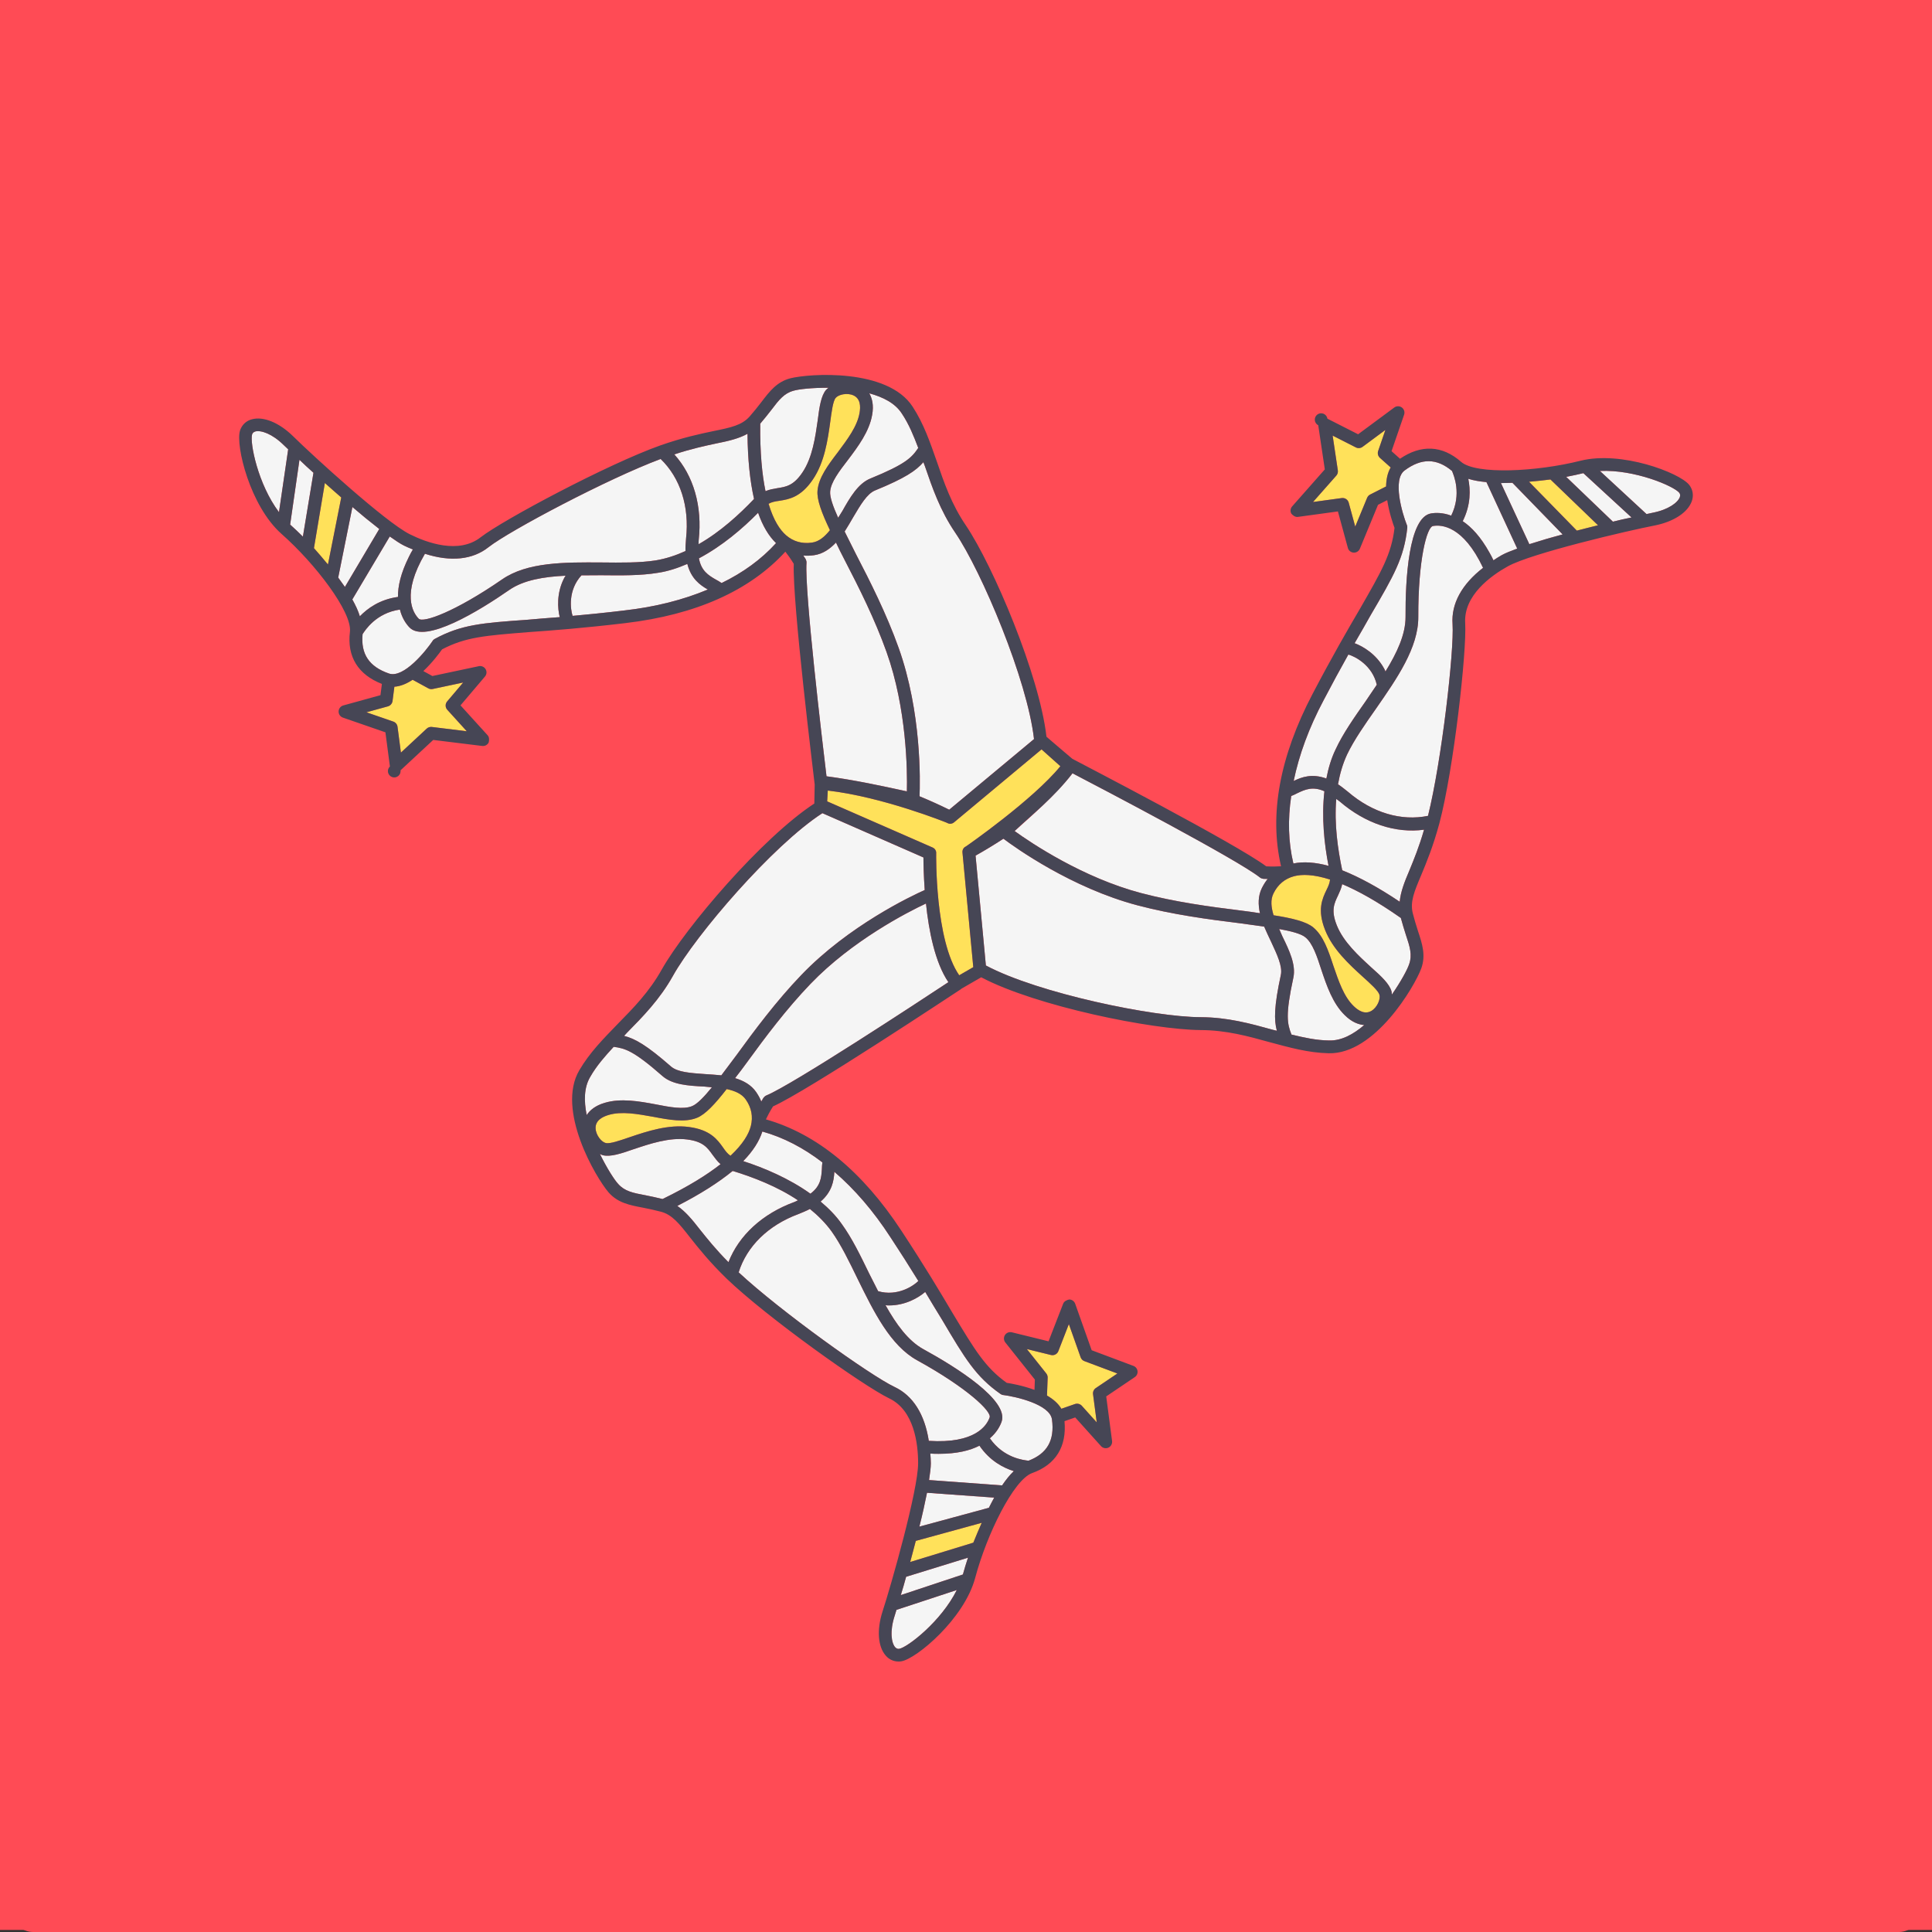 <svg width="512" height="512" viewBox="0 0 512 512" fill="none" xmlns="http://www.w3.org/2000/svg">
<rect x="0" y="0" width="512" height="512" fill="#333333" stroke="none"/>
<g clip-path="url(#clip0_3_1115)">
<path d="M503.171 512H8.828C6.487 512 4.241 510.58 2.586 508.053C0.93 505.526 0 502.099 0 498.526L0 13.474C0 9.901 0.93 6.474 2.586 3.947C4.241 1.42 6.487 0 8.828 0H503.172C505.513 0 507.759 1.42 509.414 3.947C511.07 6.474 512 9.901 512 13.474V498.526C511.999 502.099 511.069 505.526 509.413 508.053C507.758 510.58 505.512 512 503.171 512Z" fill="#FF4B55"/>
<path d="M257.266 256.106L254.821 257.518C250.585 251.418 250.817 236.498 250.817 236.328C250.861 235.886 250.596 235.487 250.198 235.311L231.871 227.29L231.976 225.409C241.533 226.511 252.582 230.957 252.735 231.033C253.111 231.27 253.586 231.211 253.922 230.934L269.13 218.254L272.403 221.179C267.661 227.003 256.124 235.048 255.975 235.131C255.567 235.308 255.347 235.732 255.386 236.166L257.266 256.106ZM323.765 165.765C324.138 165.956 324.587 165.919 324.925 165.669L328.899 162.727L327.637 166.395C327.496 166.812 327.618 167.278 327.946 167.58L329.817 169.252C329.261 170.191 329.041 171.346 329.019 172.551L326.246 173.959C326.011 174.079 325.826 174.279 325.724 174.523L323.656 179.53L322.523 175.378C322.455 175.118 322.293 174.892 322.069 174.743C321.844 174.595 321.573 174.534 321.307 174.572L316.317 175.254L320.368 170.666C320.474 170.545 320.553 170.402 320.599 170.248C320.644 170.093 320.656 169.93 320.632 169.771L319.729 163.712L323.765 165.765ZM278.562 329.269C278.391 329.384 278.256 329.543 278.171 329.731C278.086 329.918 278.055 330.125 278.082 330.329L278.725 335.23L276.131 332.346C275.984 332.186 275.794 332.072 275.583 332.018C275.373 331.964 275.151 331.972 274.945 332.041L272.575 332.865C272.024 331.924 271.121 331.17 270.078 330.567L270.193 327.46C270.202 327.196 270.117 326.938 269.954 326.73L266.58 322.492L270.76 323.516C271.021 323.582 271.296 323.55 271.535 323.426C271.774 323.303 271.958 323.095 272.054 322.844L273.879 318.15L275.925 323.918C276.035 324.227 276.275 324.469 276.579 324.583L282.315 326.735L278.562 329.269ZM157.188 214.324C157.162 214.12 157.079 213.928 156.949 213.768C156.819 213.608 156.647 213.488 156.453 213.421L151.78 211.807L155.52 210.775C155.944 210.656 156.259 210.292 156.322 209.85L156.643 207.362C157.731 207.29 158.809 206.818 159.815 206.155L162.544 207.647C162.776 207.773 163.045 207.813 163.304 207.758L168.604 206.634L165.82 209.916C165.644 210.119 165.549 210.38 165.553 210.649C165.557 210.918 165.661 211.176 165.843 211.374L169.227 215.105L163.153 214.358C162.993 214.339 162.831 214.354 162.677 214.404C162.524 214.454 162.383 214.536 162.265 214.646L157.777 218.816L157.188 214.324Z" fill="#FFE15A"/>
<path d="M254.399 364.367C251.7 369.809 245.861 374.321 244.4 374.587C244.134 374.631 243.913 374.543 243.693 374.321C243.029 373.568 242.72 371.534 243.605 368.835C243.693 368.569 243.783 368.216 243.915 367.818L254.399 364.367ZM256.345 358.748C256.026 359.714 255.731 360.687 255.46 361.668L244.665 365.252C244.975 364.279 245.284 363.217 245.594 362.066L256.345 358.748Z" fill="#F5F5F5"/>
<path d="M258.734 352.687C258.226 353.828 257.739 354.979 257.274 356.138L246.301 359.5C246.611 358.306 246.965 357.067 247.274 355.828L258.734 352.687Z" fill="#FFE15A"/>
<path d="M260.903 348.308C260.593 348.883 260.284 349.459 259.974 350.078L247.896 353.352C248.427 351.273 248.869 349.237 249.223 347.468L260.903 348.308ZM264.309 343.706C263.602 344.37 262.937 345.21 262.274 346.183L249.577 345.254C249.754 344.103 249.886 343.086 249.886 342.334C249.886 341.759 249.842 341.228 249.798 340.652C250.285 340.696 250.815 340.696 251.258 340.696C254.444 340.696 256.7 340.121 258.337 339.28C260.15 341.936 262.495 343.131 264.309 343.706ZM266.876 341.892C266.079 341.804 262.541 341.45 260.15 337.999C261.345 336.982 261.92 335.876 262.185 335.123C263.512 331.407 254.266 325.611 248.603 322.514C245.948 321.054 243.869 318.179 242.011 314.86C242.232 314.904 242.409 314.904 242.63 314.904C245.461 314.904 247.718 313.577 248.912 312.559C249.974 314.329 250.947 315.965 251.832 317.381C255.858 324.195 257.717 327.291 262.008 330.3C262.14 330.388 262.317 330.477 262.495 330.477C264.574 330.743 270.591 332.069 270.945 334.724C271.433 338.352 270.105 340.653 266.876 341.892Z" fill="#F5F5F5"/>
<path d="M260.106 334.371C259.619 335.787 257.585 338.972 249.532 338.442C248.824 333.841 246.789 330.567 243.559 329.063C239.356 327.072 223.649 315.835 216.483 309.153C217.899 304.64 221.615 300.969 226.88 299.021C227.633 298.711 228.296 298.446 228.871 298.136C230.287 299.287 231.57 300.569 232.632 302.029C234.27 304.33 235.685 307.249 237.189 310.347C239.976 316.01 242.852 321.895 247.542 324.46C256.213 329.239 260.504 333.354 260.106 334.371Z" fill="#F5F5F5"/>
<path d="M247.719 310.657C246.878 311.498 244.091 313.4 240.729 312.427C240.198 311.41 239.712 310.392 239.181 309.375C237.633 306.189 236.173 303.181 234.403 300.747C233.386 299.287 232.102 298.004 230.731 296.854C232.722 295.128 233.032 293.27 233.12 291.678C236.615 294.686 239.89 298.447 242.898 303.092C244.798 305.967 246.347 308.444 247.719 310.657ZM231.039 290.04C230.986 290.422 230.957 290.806 230.951 291.191C230.863 292.695 230.73 294.156 228.96 295.482C225.244 292.827 220.952 291.013 217.28 289.819C218.962 288.093 220.067 286.368 220.598 284.687H220.642C224.269 285.703 227.765 287.518 231.039 290.04ZM226.792 296.632C226.571 296.72 226.394 296.853 226.128 296.941C220.598 298.976 216.527 302.737 214.714 307.383C212.546 305.215 210.998 303.268 209.758 301.72C208.386 299.95 207.237 298.578 205.82 297.605C209.801 295.57 212.987 293.534 215.421 291.544H215.509C218.961 292.606 223.164 294.198 226.792 296.632ZM213.342 290.349C211.041 292.163 207.812 294.198 203.254 296.41C202.257 296.165 201.254 295.944 200.246 295.747C198.078 295.349 196.662 295.039 195.556 293.8C194.892 293.092 193.609 291.101 192.37 288.58C192.548 288.668 192.724 288.757 192.901 288.801C194.184 289.111 195.997 288.535 198.254 287.739C201.041 286.81 204.448 285.659 207.545 286.057C210.332 286.411 211.085 287.517 211.969 288.756C212.369 289.287 212.767 289.862 213.342 290.349Z" fill="#F5F5F5"/>
<path d="M218.606 283.713C218.252 285.085 217.279 286.81 215.066 288.889C214.535 288.535 214.181 288.048 213.783 287.473C212.81 286.101 211.571 284.376 207.854 283.889C204.27 283.402 200.554 284.642 197.546 285.659C195.864 286.234 194.094 286.854 193.387 286.676C192.634 286.498 191.661 285.304 191.617 284.109C191.573 282.737 192.812 282.118 193.829 281.808C196.13 281.101 198.917 281.631 201.66 282.118C204.447 282.649 207.102 283.135 209.225 282.295C210.685 281.72 212.367 279.906 214.401 277.295C215.817 277.604 217.011 278.092 217.719 279.109C218.739 280.571 219.005 282.121 218.606 283.713Z" fill="#FFE15A"/>
<path d="M211.838 276.988C210.466 278.67 209.271 279.908 208.388 280.262C206.884 280.881 204.539 280.439 202.061 279.952C199.23 279.421 196 278.846 193.212 279.686C191.53 280.173 190.602 281.013 190.07 281.809C189.583 279.376 189.583 277.031 190.689 275.173C191.795 273.226 193.255 271.589 194.76 269.953C196.751 270.219 198.21 270.617 203.254 275.041C204.98 276.545 207.767 276.723 210.466 276.855C210.908 276.899 211.395 276.944 211.838 276.988ZM252.939 258.715C247.983 261.989 225.907 276.5 221.305 278.403C221.084 278.491 220.907 278.669 220.774 278.845C220.642 279.066 220.553 279.243 220.42 279.464C220.199 278.889 219.889 278.358 219.535 277.828C218.65 276.545 217.323 275.837 215.863 275.395C216.559 274.509 217.237 273.609 217.898 272.696C221.084 268.316 224.756 263.405 228.959 259.025C236.171 251.504 245.815 246.548 249.045 245.044C249.533 249.734 250.594 255.265 252.939 258.715ZM248.824 242.7C246.523 243.717 235.596 248.894 227.366 257.477C223.031 261.99 219.181 267.166 216.128 271.369C215.199 272.608 214.314 273.802 213.473 274.909C212.5 274.821 211.527 274.732 210.597 274.688C208.164 274.511 205.863 274.378 204.712 273.361C200.465 269.645 198.473 268.539 196.571 268.052C196.749 267.875 196.881 267.698 197.058 267.521C199.845 264.69 202.765 261.726 205.066 257.611C209.047 250.488 222.365 234.958 231.037 229.34L248.602 237.039C248.602 238.099 248.648 240.179 248.824 242.7ZM136.587 177.022C132.925 172.176 131.498 164.935 131.913 163.51C131.992 163.253 132.17 163.094 132.467 162.996C133.437 162.739 135.396 163.371 137.415 165.368C137.613 165.566 137.889 165.803 138.186 166.1L136.587 177.022ZM140.744 181.274C140.023 180.556 139.283 179.857 138.527 179.177L140.146 167.919C140.941 168.688 141.752 169.439 142.58 170.173L140.744 181.274Z" fill="#F5F5F5"/>
<path d="M145.098 186.121C144.304 185.157 143.493 184.207 142.664 183.273L144.56 171.955C145.49 172.766 146.44 173.637 147.41 174.466L145.098 186.121Z" fill="#FFE15A"/>
<path d="M148.047 190.017C147.666 189.471 147.277 188.93 146.88 188.395L149.348 176.127C150.872 177.439 152.429 178.712 154.019 179.944L148.047 190.017ZM150.642 195.12C150.365 194.19 149.909 193.221 149.334 192.193L155.839 181.249C156.789 181.921 157.64 182.495 158.313 182.831C158.827 183.088 159.323 183.286 159.857 183.503C159.6 183.919 159.363 184.393 159.165 184.79C157.742 187.64 157.247 189.916 157.268 191.756C154.083 192.191 151.967 193.755 150.642 195.12ZM151.118 198.227C151.553 197.554 153.451 194.546 157.606 193.951C157.982 195.475 158.715 196.483 159.269 197.057C162 199.905 171.318 194.223 176.619 190.541C179.112 188.819 182.613 188.244 186.412 188.064C186.274 188.242 186.195 188.401 186.095 188.598C184.829 191.13 185.009 193.742 185.385 195.266C183.327 195.425 181.428 195.564 179.766 195.723C171.872 196.28 168.27 196.558 163.661 199.053C163.522 199.132 163.364 199.251 163.286 199.409C162.12 201.15 158.243 205.94 155.71 205.071C152.248 203.885 150.783 201.67 151.118 198.227Z" fill="#F5F5F5"/>
<path d="M160.872 195.532C159.823 194.464 157.883 191.22 161.956 184.254C166.389 185.676 170.226 185.319 173.016 183.102C176.675 180.232 193.748 171.202 202.926 167.776C206.33 171.059 207.954 176.025 207.343 181.604C207.285 182.415 207.225 183.128 207.245 183.78C205.583 184.533 203.862 185.107 202.081 185.404C199.291 185.84 196.046 185.802 192.603 185.764C186.291 185.726 179.742 185.67 175.351 188.719C167.202 194.343 161.603 196.343 160.872 195.532Z" fill="#F5F5F5"/>
<path d="M187.622 195.047C187.246 193.919 186.789 190.576 189.162 188.003C190.31 187.982 191.437 188.002 192.585 187.982C196.127 188.021 199.471 188.058 202.439 187.563C204.2 187.305 205.92 186.731 207.563 186.018C208.217 188.57 209.741 189.677 211.126 190.468C206.872 192.25 202.046 193.499 196.545 194.114C193.122 194.531 190.214 194.809 187.622 195.047ZM213.519 189.339C213.201 189.121 212.871 188.922 212.529 188.745C211.223 187.994 209.976 187.222 209.579 185.046C213.614 182.908 217.155 179.879 219.865 177.128C220.657 179.403 221.707 181.163 222.973 182.39L222.953 182.43C220.424 185.221 217.238 187.537 213.519 189.339ZM209.521 182.594C209.541 182.357 209.501 182.139 209.541 181.862C210.192 176.005 208.646 170.683 205.3 166.984C208.209 166.013 210.642 165.498 212.581 165.082C214.777 164.646 216.518 164.23 218.021 163.398C218.063 167.869 218.459 171.629 219.153 174.695L219.113 174.774C216.621 177.388 213.319 180.436 209.521 182.594ZM221.151 173.369C220.556 170.5 220.179 166.702 220.236 161.636C220.901 160.853 221.547 160.055 222.174 159.242C223.499 157.481 224.408 156.352 226.011 155.916C226.941 155.639 229.295 155.381 232.105 155.4C231.947 155.519 231.788 155.637 231.67 155.776C230.819 156.786 230.524 158.665 230.228 161.039C229.814 163.948 229.32 167.51 227.58 170.102C226.018 172.437 224.692 172.616 223.188 172.854C222.536 172.973 221.844 173.072 221.151 173.369Z" fill="#F5F5F5"/>
<path d="M224.735 181.045C223.666 180.116 222.558 178.474 221.686 175.565C222.24 175.248 222.834 175.149 223.525 175.05C225.187 174.792 227.284 174.455 229.38 171.348C231.417 168.36 231.97 164.481 232.403 161.335C232.64 159.574 232.876 157.713 233.351 157.16C233.845 156.566 235.349 156.229 236.437 156.723C237.684 157.297 237.684 158.682 237.506 159.73C237.111 162.105 235.391 164.361 233.729 166.597C232.009 168.854 230.387 171.011 230.19 173.286C230.052 174.85 230.924 177.164 232.349 180.151C231.44 181.279 230.47 182.131 229.244 182.309C227.486 182.567 225.982 182.113 224.735 181.045Z" fill="#FFE15A"/>
<path d="M233.777 177.995C232.885 176.017 232.312 174.394 232.39 173.444C232.508 171.821 233.952 169.922 235.494 167.922C237.234 165.627 239.192 162.994 239.686 160.125C240.002 158.404 239.665 157.196 239.189 156.366C241.583 157.018 243.681 158.066 244.849 159.886C246.096 161.745 246.908 163.783 247.7 165.86C246.572 167.523 245.564 168.651 239.352 171.185C237.236 172.057 235.831 174.471 234.507 176.826C234.271 177.203 234.014 177.619 233.777 177.995ZM231.755 222.929C231.041 217.033 227.924 190.798 228.278 185.832C228.298 185.595 228.218 185.358 228.119 185.159C227.98 184.942 227.862 184.784 227.723 184.565C228.337 184.625 228.95 184.585 229.583 184.505C231.127 184.287 232.353 183.416 233.401 182.307C233.857 183.277 234.351 184.266 234.906 185.334C237.401 190.141 240.153 195.62 242.193 201.338C245.699 211.151 245.821 221.993 245.724 225.554C241.391 224.603 236.372 223.531 231.755 222.929Z" fill="#F5F5F5"/>
<path d="M247.922 226.405C248.04 223.892 248.293 211.803 244.292 200.605C242.192 194.709 239.282 188.953 236.886 184.343C236.193 182.958 235.52 181.633 234.906 180.386C235.418 179.572 235.912 178.747 236.389 177.912C237.635 175.814 238.781 173.815 240.206 173.241C245.429 171.103 247.308 169.815 248.593 168.331C248.672 168.568 248.772 168.766 248.85 169.004C250.138 172.762 251.484 176.699 254.137 180.597C258.731 187.342 266.671 206.195 267.823 216.463L253.088 228.736C251.391 227.904 249.669 227.126 247.922 226.405ZM366.18 169.858C372.248 169.577 379.027 172.493 379.969 173.641C380.137 173.852 380.167 174.088 380.08 174.389C379.745 175.335 378.116 176.593 375.326 177.129C375.051 177.181 374.698 177.275 374.287 177.352L366.18 169.858ZM360.323 170.883C361.423 170.678 362.502 170.433 363.306 170.24L371.679 177.94C370.595 178.16 369.516 178.405 368.443 178.674L360.323 170.883Z" fill="#F5F5F5"/>
<path d="M353.864 171.736C355.166 171.62 356.407 171.488 357.589 171.338L365.854 179.299C364.659 179.608 363.404 179.899 362.171 180.23L353.864 171.736Z" fill="#FFE15A"/>
<path d="M348.982 171.967C349.635 171.958 350.288 171.95 350.98 171.921L359.704 180.892C357.628 181.437 355.634 182.038 353.915 182.587L348.982 171.967ZM343.306 171.221C344.23 171.518 345.287 171.69 346.46 171.798L351.811 183.351C350.72 183.755 349.765 184.132 349.108 184.497C348.605 184.776 348.162 185.072 347.681 185.39C347.477 184.948 347.253 184.514 347.011 184.092C345.465 181.307 343.867 179.613 342.338 178.59C343.777 175.716 343.683 173.086 343.306 171.221ZM340.474 169.858C340.783 170.597 342.191 173.864 340.334 177.627C338.864 177.076 337.618 177.111 336.832 177.243C332.939 177.886 332.359 188.784 332.399 195.238C332.411 198.267 330.906 201.481 328.907 204.717C328.841 204.52 328.753 204.331 328.645 204.154C327.271 201.679 325.015 200.349 323.546 199.799C324.578 198.011 325.537 196.366 326.345 194.905C330.348 188.078 332.155 184.951 332.702 179.738C332.715 179.579 332.706 179.382 332.62 179.227C331.843 177.281 330.083 171.375 332.233 169.777C335.168 167.59 337.824 167.636 340.474 169.858Z" fill="#F5F5F5"/>
<path d="M337.183 179.426C338.657 179.164 342.43 179.397 345.874 186.696C342.195 189.548 340.319 192.916 340.572 196.47C340.871 201.111 338.669 220.298 336.305 229.806C331.673 230.758 326.658 229.291 322.4 225.633C321.764 225.125 321.21 224.674 320.66 224.322C320.979 222.526 321.478 220.781 322.239 219.145C323.456 216.597 325.322 213.942 327.299 211.124C330.897 205.939 334.647 200.568 334.615 195.222C334.585 185.321 336.1 179.572 337.183 179.426Z" fill="#F5F5F5"/>
<path d="M322.462 201.766C323.605 202.093 326.621 203.607 327.402 207.018C326.77 207.976 326.116 208.895 325.484 209.854C323.45 212.754 321.528 215.49 320.26 218.219C319.478 219.817 318.978 221.561 318.638 223.319C316.163 222.415 314.389 223.046 312.953 223.743C313.888 219.227 315.586 214.539 318.188 209.654C319.572 207.002 320.997 204.373 322.462 201.766ZM312.53 226.356C312.889 226.217 313.239 226.056 313.578 225.875C314.936 225.223 316.277 224.629 318.296 225.533C317.778 230.07 318.275 234.704 319.013 238.494C316.688 237.862 314.643 237.732 312.915 238.084L312.894 238.045C312.024 234.379 311.914 230.443 312.53 226.356ZM320.355 226.87C320.539 227.02 320.741 227.111 320.948 227.3C325.411 231.148 330.675 232.881 335.617 232.213C334.774 235.16 333.823 237.46 333.07 239.294C332.188 241.352 331.547 243.024 331.384 244.734C327.672 242.24 324.347 240.443 321.425 239.282L321.382 239.205C320.636 235.671 319.988 231.223 320.355 226.87ZM321.389 241.679C324.091 242.81 327.438 244.646 331.584 247.557C331.868 248.614 332.189 249.65 332.463 250.51C333.167 252.599 333.583 253.987 333.037 255.555C332.74 256.479 331.622 258.566 330.018 260.874C330.016 260.681 329.995 260.49 329.954 260.302C329.602 259.03 328.219 257.723 326.427 256.137C324.262 254.151 321.603 251.731 320.447 248.829C319.404 246.22 320.006 245.025 320.66 243.651C320.934 243.045 321.242 242.417 321.389 241.679Z" fill="#F5F5F5"/>
<path d="M313.032 240.297C314.403 239.941 316.384 239.955 319.276 240.88C319.224 241.516 318.97 242.062 318.66 242.689C317.933 244.205 317.026 246.126 318.404 249.612C319.717 252.982 322.605 255.629 324.954 257.766C326.273 258.957 327.673 260.204 327.863 260.909C328.074 261.653 327.501 263.083 326.478 263.702C325.301 264.406 324.157 263.624 323.393 262.884C321.657 261.216 320.769 258.521 319.863 255.887C318.975 253.192 318.112 250.636 316.346 249.187C315.134 248.189 312.732 247.6 309.463 247.087C309.046 245.699 308.893 244.419 309.439 243.305C310.221 241.705 311.446 240.721 313.032 240.297Z" fill="#FFE15A"/>
<path d="M310.438 249.478C312.573 249.861 314.236 250.304 314.975 250.906C316.246 251.921 316.998 254.185 317.774 256.588C318.684 259.321 319.748 262.424 321.836 264.453C323.077 265.687 324.264 266.091 325.217 266.169C323.326 267.776 321.276 268.913 319.114 268.848C316.875 268.826 314.736 268.344 312.574 267.823C311.84 265.954 311.479 264.484 312.901 257.926C313.379 255.687 312.18 253.165 310.987 250.74C310.81 250.334 310.613 249.887 310.438 249.478ZM274.514 222.41C279.782 225.153 303.184 237.414 307.08 240.513C307.264 240.663 307.505 240.733 307.724 240.762C307.982 240.771 308.18 240.762 308.438 240.771C308.043 241.243 307.728 241.772 307.436 242.339C306.743 243.736 306.768 245.24 307.091 246.731C305.978 246.553 304.862 246.396 303.743 246.261C298.367 245.601 292.291 244.775 286.422 243.225C276.346 240.57 267.332 234.542 264.45 232.448C267.631 229.605 271.838 225.919 274.514 222.41Z" fill="#F5F5F5"/>
<path d="M262.507 233.781C264.513 235.298 274.343 242.342 285.84 245.371C291.89 246.972 298.284 247.825 303.44 248.454C304.974 248.665 306.448 248.859 307.823 249.058C308.218 249.952 308.613 250.846 309.026 251.68C310.052 253.894 311.053 255.969 310.721 257.469C309.533 262.986 309.533 265.264 310.03 267.164C309.789 267.094 309.57 267.065 309.329 266.996C305.5 265.933 301.491 264.819 296.777 264.803C288.616 264.779 268.576 260.672 259.454 255.817L257.661 236.724C259.308 235.796 260.924 234.815 262.507 233.781Z" fill="#F5F5F5"/>
<path d="M381.988 172.721C381.881 172.528 381.795 172.373 381.67 172.24C379.956 170.156 369.928 166.31 362.815 168.082C355.135 170.017 344.68 170.507 342.089 168.302C338.77 165.366 335.083 165.25 331.439 167.735L329.967 166.421L332.15 160.079C332.226 159.856 332.229 159.614 332.158 159.389C332.087 159.164 331.946 158.967 331.756 158.827C331.566 158.687 331.335 158.612 331.099 158.613C330.863 158.613 330.633 158.689 330.443 158.829L324.156 163.482L318.819 160.77C318.791 160.583 318.715 160.407 318.599 160.258C318.483 160.109 318.33 159.992 318.156 159.919C317.982 159.845 317.792 159.818 317.604 159.839C317.416 159.861 317.237 159.93 317.084 160.04C316.931 160.151 316.808 160.299 316.728 160.47C316.649 160.641 316.614 160.83 316.629 161.019C316.643 161.207 316.705 161.389 316.81 161.546C316.914 161.703 317.058 161.831 317.226 161.917L318.368 169.587L312.69 176.019C312.541 176.189 312.447 176.4 312.421 176.624C312.395 176.848 312.438 177.075 312.544 177.274C312.764 177.54 313.21 177.91 313.668 177.848L320.644 176.894L322.374 183.238C322.503 183.707 322.9 184.023 323.372 184.051C323.843 184.081 324.282 183.808 324.464 183.37L327.614 175.746L329.212 174.935C329.539 177.06 330.202 178.995 330.485 179.752C329.951 184.35 328.179 187.357 324.477 193.814C322.319 197.492 319.683 202.041 316.242 208.607C310.514 219.528 308.671 229.609 310.76 238.57C310.129 238.617 309.179 238.637 308.186 238.582C302.906 234.631 275.641 220.517 274.486 219.894C274.422 219.861 269.987 216.053 269.987 216.053C268.758 205.301 260.739 186.408 255.997 179.349C253.483 175.669 252.196 171.911 250.948 168.27C249.76 164.907 248.689 161.702 246.73 158.695C242.375 151.969 228.743 152.924 225.458 153.757C223.123 154.372 221.857 156.014 220.414 157.914C219.763 158.768 219.084 159.6 218.377 160.408C217.032 161.912 215.153 162.309 212.125 162.924C209.751 163.419 206.763 164.054 202.866 165.42C193.726 168.667 175.527 178.37 171.649 181.379C167.831 184.368 162.271 182.332 159.303 180.849C155.108 178.754 142.44 167.183 138.996 163.782C136.6 161.448 133.89 160.341 131.892 160.877C131.491 160.975 131.115 161.158 130.791 161.414C130.466 161.67 130.201 161.993 130.013 162.361C129.914 162.559 129.835 162.717 129.796 162.895C129.045 165.487 131.542 175.933 137.025 180.798C142.963 186.039 149.278 194.386 148.922 197.77C148.376 202.167 150.365 205.275 154.476 206.877L154.224 208.833L147.76 210.617C147.533 210.681 147.332 210.816 147.187 211.001C147.041 211.187 146.958 211.414 146.95 211.649C146.935 212.135 147.236 212.571 147.695 212.73L155.087 215.286L155.867 221.223C155.729 221.352 155.627 221.515 155.57 221.695C155.512 221.875 155.502 222.066 155.541 222.251C155.579 222.436 155.664 222.608 155.787 222.751C155.911 222.894 156.069 223.002 156.247 223.066C156.425 223.13 156.616 223.147 156.802 223.116C156.988 223.085 157.163 223.007 157.311 222.889C157.458 222.771 157.573 222.617 157.643 222.442C157.714 222.267 157.739 222.077 157.715 221.889L163.397 216.611L171.912 217.658C172.372 217.714 172.817 217.479 173.03 217.07C173.126 216.738 173.178 216.161 172.868 215.818L168.136 210.603L172.391 205.59C172.705 205.218 172.741 204.712 172.498 204.308C172.38 204.11 172.203 203.954 171.992 203.861C171.781 203.769 171.546 203.745 171.32 203.792L163.249 205.503L161.678 204.643C163.247 203.172 164.466 201.532 164.932 200.87C169.027 198.712 172.509 198.473 179.929 197.876C184.183 197.578 189.426 197.18 196.786 196.307C209.033 194.858 218.39 190.679 224.601 183.891C224.997 184.385 225.551 185.157 226.065 186.007C225.79 192.596 229.562 223.064 229.701 224.371C229.71 224.439 229.636 227.663 229.636 227.663C220.569 233.594 207.312 249.12 203.125 256.501C200.957 260.394 198.169 263.225 195.47 265.969C192.993 268.536 190.604 270.925 188.79 274.021C184.719 280.923 191.666 292.691 193.878 295.258C195.47 297.072 197.506 297.47 199.851 297.913C200.78 298.09 201.798 298.311 202.993 298.62C204.939 299.151 206.135 300.655 208.037 303.089C209.541 304.991 211.443 307.38 214.408 310.256C221.398 316.982 238.21 328.926 242.635 331.05C247.015 333.13 247.679 339.014 247.679 342.332C247.679 347.022 242.989 363.525 241.485 368.125C240.468 371.311 240.688 374.23 242.06 375.779C242.327 376.094 242.659 376.348 243.033 376.524C243.407 376.699 243.815 376.792 244.228 376.796C244.449 376.796 244.626 376.796 244.803 376.752C247.458 376.265 255.686 369.363 257.59 362.285C259.625 354.631 264.27 345.252 267.456 344.057C271.634 342.581 273.525 339.413 273.121 335.02L274.984 334.371L279.468 339.358C279.627 339.532 279.837 339.652 280.068 339.699C280.299 339.746 280.539 339.719 280.753 339.621C281.193 339.418 281.45 338.953 281.389 338.471L280.372 330.716L285.334 327.366C285.503 327.253 285.637 327.096 285.723 326.912C285.808 326.727 285.841 326.523 285.817 326.321C285.793 326.119 285.714 325.928 285.589 325.768C285.464 325.608 285.296 325.486 285.106 325.415L277.845 322.691L274.976 314.605C274.9 314.392 274.762 314.208 274.578 314.076C274.395 313.944 274.176 313.872 273.95 313.868C273.611 313.931 273.071 314.143 272.902 314.572L270.349 321.138L263.963 319.572C263.739 319.519 263.504 319.536 263.29 319.622C263.077 319.708 262.895 319.859 262.771 320.053C262.647 320.246 262.586 320.474 262.597 320.704C262.608 320.934 262.691 321.155 262.833 321.336L267.971 327.791L267.905 329.581C265.888 328.835 263.875 328.476 263.075 328.356C259.314 325.657 257.545 322.649 253.696 316.278C251.528 312.606 248.829 308.093 244.759 301.899C237.989 291.591 230.07 285.087 221.221 282.564C221.487 281.989 221.929 281.148 222.46 280.307C228.477 277.608 254.05 260.619 255.155 259.911C255.17 259.901 255.168 259.876 255.183 259.865L258.642 257.867C268.231 262.915 288.276 266.963 296.761 267.042C301.217 267.049 305.046 268.111 308.753 269.14C312.199 270.06 315.448 270.99 319.036 271.073C327.046 271.282 333.965 259.497 335.135 256.318C335.948 254.045 335.308 252.072 334.557 249.808C334.221 248.788 333.919 247.757 333.651 246.717C333.17 244.757 333.906 242.983 335.11 240.138C336.044 237.9 337.209 235.076 338.285 231.09C340.772 221.714 343.057 201.217 342.767 196.318C342.459 191.479 347.282 188.043 350.183 186.433C354.283 184.157 370.989 180.248 375.741 179.33C379.02 178.673 381.466 177.064 382.154 175.113C382.452 174.286 382.376 173.418 381.988 172.721ZM329.018 172.553L326.245 173.961C326.01 174.081 325.825 174.281 325.723 174.525L323.655 179.532L322.522 175.38C322.454 175.12 322.292 174.894 322.068 174.746C321.844 174.597 321.573 174.536 321.307 174.574L316.316 175.256L320.367 170.668C320.584 170.422 320.679 170.094 320.631 169.773L319.728 163.714L323.764 165.765C324.137 165.956 324.586 165.919 324.924 165.67L328.898 162.728L327.636 166.396C327.495 166.813 327.617 167.279 327.945 167.581L329.816 169.253C329.26 170.192 329.041 171.348 329.018 172.553ZM326.345 194.905C330.348 188.078 332.155 184.951 332.702 179.738C332.715 179.579 332.706 179.382 332.62 179.226C331.843 177.279 330.083 171.374 332.233 169.776C335.169 167.589 337.824 167.634 340.475 169.857C340.784 170.596 342.192 173.863 340.335 177.626C338.865 177.075 337.619 177.11 336.833 177.242C332.94 177.885 332.36 188.783 332.4 195.237C332.412 198.267 330.907 201.48 328.908 204.716C328.842 204.52 328.754 204.331 328.646 204.153C327.272 201.678 325.016 200.348 323.547 199.798C324.577 198.011 325.536 196.366 326.345 194.905ZM318.187 209.655C319.572 207.004 320.997 204.374 322.462 201.766C323.605 202.093 326.621 203.607 327.402 207.02C326.77 207.978 326.116 208.898 325.484 209.856C323.45 212.756 321.528 215.492 320.259 218.221C319.477 219.819 318.977 221.563 318.637 223.321C316.162 222.417 314.388 223.048 312.952 223.745C313.886 219.227 315.585 214.54 318.187 209.655ZM312.53 226.356C312.889 226.218 313.239 226.058 313.578 225.875C314.936 225.223 316.277 224.629 318.296 225.533C317.778 230.07 318.275 234.704 319.013 238.494C316.688 237.862 314.643 237.732 312.915 238.084L312.893 238.045C312.024 234.379 311.914 230.443 312.53 226.356ZM307.724 240.762C307.982 240.771 308.18 240.762 308.438 240.771C308.042 241.243 307.728 241.772 307.436 242.339C306.744 243.735 306.768 245.24 307.091 246.731C305.978 246.553 304.862 246.396 303.743 246.261C298.367 245.601 292.291 244.775 286.422 243.225C276.345 240.57 267.332 234.542 264.45 232.448C267.221 229.807 271.231 226.697 274.513 222.409C279.781 225.152 303.183 237.413 307.079 240.512C307.265 240.664 307.506 240.732 307.724 240.762ZM257.266 256.106L254.821 257.518C250.585 251.418 250.817 236.498 250.817 236.328C250.861 235.886 250.596 235.487 250.198 235.311L231.871 227.29L231.976 225.409C241.533 226.511 252.582 230.957 252.735 231.033C253.111 231.27 253.586 231.211 253.922 230.934L269.13 218.254L272.403 221.179C267.661 227.003 256.124 235.048 255.975 235.131C255.567 235.308 255.347 235.732 255.386 236.166L257.266 256.106ZM248.593 168.333C248.672 168.57 248.772 168.769 248.85 169.005C250.138 172.764 251.484 176.702 254.137 180.598C258.73 187.343 266.671 206.196 267.822 216.464L253.087 228.737C251.391 227.903 249.669 227.125 247.922 226.404C248.04 223.891 248.293 211.802 244.292 200.604C242.192 194.708 239.281 188.952 236.886 184.342C236.193 182.957 235.52 181.632 234.906 180.385C235.418 179.571 235.912 178.746 236.389 177.911C237.635 175.813 238.781 173.814 240.206 173.24C245.428 171.105 247.307 169.817 248.593 168.333ZM244.85 159.886C246.097 161.745 246.909 163.783 247.701 165.86C246.574 167.523 245.566 168.651 239.353 171.185C237.237 172.057 235.832 174.471 234.508 176.826C234.271 177.202 234.014 177.618 233.776 177.993C232.884 176.015 232.311 174.392 232.389 173.442C232.507 171.819 233.951 169.92 235.494 167.92C237.234 165.625 239.192 162.992 239.686 160.123C240.003 158.402 239.665 157.194 239.189 156.364C241.583 157.018 243.681 158.067 244.85 159.886ZM222.175 159.242C223.5 157.481 224.409 156.352 226.012 155.916C226.942 155.639 229.296 155.381 232.106 155.4C231.948 155.519 231.789 155.637 231.671 155.776C230.82 156.786 230.525 158.665 230.229 161.039C229.814 163.948 229.321 167.51 227.581 170.103C226.019 172.438 224.693 172.617 223.189 172.855C222.536 172.974 221.844 173.072 221.151 173.37C220.556 170.501 220.179 166.703 220.236 161.637C220.901 160.854 221.547 160.056 222.175 159.242ZM212.58 165.082C214.776 164.646 216.517 164.229 218.021 163.398C218.062 167.869 218.459 171.629 219.153 174.695L219.113 174.774C216.621 177.387 213.318 180.435 209.52 182.593C209.54 182.356 209.5 182.137 209.54 181.861C210.191 176.004 208.645 170.682 205.301 166.983C208.207 166.014 210.642 165.498 212.58 165.082ZM173.015 183.102C176.674 180.232 193.747 171.202 202.925 167.776C206.329 171.059 207.953 176.024 207.342 181.604C207.284 182.415 207.224 183.128 207.244 183.78C205.582 184.533 203.861 185.107 202.08 185.404C199.29 185.84 196.045 185.802 192.602 185.764C186.29 185.726 179.741 185.67 175.35 188.718C167.2 194.34 161.602 196.341 160.869 195.53C159.82 194.462 157.88 191.218 161.954 184.252C166.388 185.677 170.227 185.319 173.015 183.102ZM136.587 177.022C132.925 172.176 131.498 164.935 131.913 163.51C131.992 163.253 132.17 163.095 132.467 162.996C133.437 162.739 135.396 163.371 137.415 165.368C137.613 165.566 137.889 165.803 138.186 166.1L136.587 177.022ZM140.744 181.274C140.022 180.557 139.283 179.858 138.527 179.177L140.146 167.919C140.94 168.689 141.752 169.44 142.58 170.173L140.744 181.274ZM142.664 183.271L144.56 171.953C145.49 172.764 146.44 173.635 147.41 174.464L145.099 186.119C144.305 185.155 143.493 184.206 142.664 183.271ZM148.047 190.017C147.666 189.471 147.277 188.93 146.88 188.395L149.348 176.127C150.872 177.44 152.429 178.713 154.019 179.944L148.047 190.017ZM149.335 192.193L155.841 181.249C156.791 181.921 157.642 182.495 158.315 182.831C158.829 183.088 159.325 183.286 159.859 183.503C159.602 183.918 159.365 184.393 159.167 184.79C157.744 187.64 157.249 189.916 157.27 191.755C154.084 192.191 151.968 193.756 150.643 195.121C150.365 194.191 149.909 193.221 149.335 192.193ZM162.546 207.644C162.778 207.77 163.048 207.811 163.306 207.755L168.606 206.631L165.822 209.913C165.646 210.117 165.551 210.378 165.555 210.647C165.559 210.916 165.663 211.174 165.845 211.371L169.229 215.102L163.155 214.355C162.995 214.336 162.833 214.351 162.68 214.401C162.526 214.451 162.386 214.533 162.268 214.643L157.78 218.813L157.19 214.324C157.164 214.12 157.081 213.928 156.951 213.768C156.821 213.609 156.649 213.489 156.455 213.421L151.782 211.807L155.522 210.774C155.946 210.655 156.261 210.291 156.324 209.849L156.645 207.361C157.733 207.289 158.811 206.817 159.817 206.154L162.546 207.644ZM186.095 188.598C184.829 191.13 185.009 193.742 185.385 195.266C183.327 195.425 181.428 195.564 179.766 195.723C171.872 196.28 168.27 196.558 163.661 199.053C163.522 199.131 163.364 199.251 163.286 199.409C162.12 201.15 158.243 205.94 155.71 205.071C152.246 203.885 150.782 201.669 151.117 198.226C151.552 197.553 153.45 194.545 157.605 193.95C157.981 195.474 158.714 196.482 159.268 197.056C161.999 199.904 171.317 194.222 176.618 190.54C179.111 188.818 182.612 188.243 186.411 188.063C186.274 188.241 186.195 188.399 186.095 188.598ZM196.545 194.114C193.122 194.531 190.213 194.809 187.621 195.048C187.245 193.92 186.789 190.577 189.161 188.004C190.309 187.983 191.436 188.003 192.584 187.983C196.126 188.022 199.47 188.06 202.438 187.564C204.199 187.307 205.92 186.732 207.562 186.019C208.216 188.571 209.74 189.678 211.125 190.469C206.872 192.25 202.045 193.498 196.545 194.114ZM222.955 182.431C220.424 185.222 217.239 187.538 213.519 189.34C213.201 189.122 212.871 188.924 212.529 188.746C211.223 187.995 209.976 187.223 209.579 185.047C213.614 182.909 217.155 179.881 219.864 177.129C220.656 179.404 221.706 181.164 222.972 182.391C222.975 182.391 222.975 182.391 222.955 182.431ZM224.735 181.045C223.667 180.115 222.558 178.474 221.686 175.565C222.24 175.248 222.834 175.149 223.525 175.05C225.187 174.792 227.284 174.455 229.38 171.348C231.417 168.36 231.97 164.481 232.403 161.335C232.64 159.574 232.876 157.713 233.351 157.16C233.845 156.566 235.349 156.229 236.437 156.723C237.684 157.297 237.684 158.682 237.506 159.73C237.111 162.105 235.391 164.361 233.73 166.597C232.01 168.854 230.388 171.011 230.191 173.286C230.053 174.85 230.925 177.164 232.35 180.152C231.441 181.28 230.471 182.132 229.245 182.31C227.486 182.567 225.982 182.113 224.735 181.045ZM228.278 185.831C228.298 185.594 228.218 185.357 228.119 185.158C227.98 184.941 227.862 184.783 227.723 184.564C228.337 184.624 228.95 184.584 229.582 184.504C231.126 184.286 232.352 183.415 233.4 182.306C233.856 183.276 234.35 184.265 234.905 185.333C237.4 190.141 240.152 195.619 242.192 201.337C245.698 211.15 245.82 221.992 245.723 225.554C241.434 224.623 237.079 223.655 231.753 222.928C231.041 217.033 227.925 190.798 228.278 185.831ZM197.06 267.52C199.847 264.689 202.767 261.725 205.068 257.61C209.049 250.487 222.367 234.957 231.039 229.339L248.604 237.038C248.604 238.1 248.648 240.18 248.825 242.701C246.524 243.718 235.597 248.895 227.367 257.478C223.032 261.991 219.182 267.167 216.129 271.37C215.2 272.609 214.315 273.803 213.474 274.91C212.501 274.822 211.528 274.733 210.598 274.689C208.165 274.512 205.864 274.379 204.713 273.362C200.466 269.646 198.474 268.54 196.572 268.053C196.75 267.874 196.883 267.697 197.06 267.52ZM190.07 281.811C189.583 279.378 189.583 277.033 190.689 275.175C191.795 273.229 193.255 271.591 194.76 269.955C196.751 270.221 198.21 270.619 203.254 275.043C204.98 276.547 207.767 276.725 210.466 276.857C210.908 276.901 211.395 276.945 211.838 276.989C210.466 278.671 209.271 279.909 208.388 280.263C206.884 280.882 204.539 280.44 202.061 279.953C199.23 279.422 196 278.847 193.212 279.687C191.53 280.173 190.601 281.014 190.07 281.811ZM193.831 281.811C196.132 281.104 198.919 281.634 201.662 282.121C204.449 282.652 207.104 283.138 209.227 282.298C210.687 281.723 212.369 279.909 214.403 277.298C215.819 277.607 217.013 278.095 217.721 279.112C218.738 280.572 219.004 282.12 218.606 283.713C218.252 285.085 217.279 286.81 215.066 288.889C214.535 288.535 214.181 288.048 213.783 287.473C212.81 286.101 211.571 284.376 207.854 283.889C204.27 283.402 200.554 284.642 197.546 285.659C195.864 286.234 194.094 286.854 193.387 286.676C192.634 286.498 191.661 285.304 191.617 284.109C191.574 282.74 192.813 282.121 193.831 281.811ZM203.254 296.41C202.257 296.165 201.254 295.944 200.246 295.747C198.078 295.349 196.662 295.039 195.556 293.8C194.892 293.092 193.609 291.101 192.37 288.58C192.548 288.668 192.724 288.757 192.901 288.801C194.184 289.111 195.997 288.535 198.254 287.739C201.041 286.81 204.448 285.659 207.545 286.057C210.332 286.411 211.085 287.517 211.969 288.756C212.367 289.287 212.766 289.862 213.341 290.348C211.041 292.163 207.811 294.198 203.254 296.41ZM209.758 301.72C208.386 299.95 207.237 298.578 205.82 297.605C209.801 295.57 212.987 293.534 215.421 291.544H215.509C218.959 292.606 223.163 294.199 226.791 296.632C226.57 296.72 226.393 296.853 226.127 296.941C220.597 298.976 216.526 302.737 214.713 307.383C212.545 305.215 210.997 303.268 209.758 301.72ZM243.56 329.061C239.357 327.07 223.65 315.833 216.484 309.151C217.9 304.638 221.616 300.967 226.881 299.019C227.634 298.709 228.297 298.444 228.872 298.134C230.288 299.285 231.571 300.567 232.633 302.027C234.271 304.328 235.686 307.247 237.19 310.345C239.977 316.008 242.853 321.893 247.543 324.458C256.215 329.236 260.506 333.351 260.108 334.368C259.621 335.784 257.587 338.969 249.534 338.439C248.824 333.84 246.79 330.566 243.56 329.061ZM244.399 374.587C244.133 374.631 243.912 374.543 243.692 374.321C243.028 373.568 242.719 371.534 243.604 368.835C243.692 368.569 243.782 368.216 243.914 367.818L254.4 364.367C251.7 369.809 245.86 374.323 244.399 374.587ZM255.46 361.668L244.665 365.252C244.975 364.279 245.284 363.217 245.594 362.066L256.345 358.748C256.027 359.714 255.731 360.688 255.46 361.668ZM257.274 356.138L246.301 359.5C246.611 358.306 246.965 357.067 247.274 355.828L258.732 352.686C258.226 353.828 257.74 354.979 257.274 356.138ZM259.974 350.076L247.896 353.35C248.427 351.271 248.869 349.235 249.223 347.466L260.903 348.307C260.593 348.883 260.284 349.457 259.974 350.076ZM262.274 346.183L249.577 345.254C249.754 344.103 249.886 343.086 249.886 342.334C249.886 341.759 249.842 341.228 249.798 340.652C250.285 340.696 250.815 340.696 251.258 340.696C254.444 340.696 256.7 340.121 258.337 339.28C260.151 341.935 262.496 343.129 264.31 343.704C263.602 344.369 262.937 345.21 262.274 346.183ZM266.58 322.491L270.76 323.515C271.021 323.581 271.296 323.55 271.535 323.426C271.774 323.302 271.958 323.094 272.054 322.843L273.879 318.149L275.925 323.917C276.035 324.226 276.275 324.468 276.579 324.582L282.315 326.734L278.562 329.268C278.391 329.383 278.256 329.543 278.171 329.73C278.086 329.917 278.055 330.124 278.082 330.328L278.725 335.23L276.131 332.346C275.984 332.186 275.794 332.072 275.583 332.018C275.373 331.964 275.151 331.972 274.945 332.041L272.575 332.865C272.024 331.924 271.121 331.17 270.078 330.567L270.193 327.46C270.202 327.196 270.117 326.938 269.954 326.73L266.58 322.491ZM251.832 317.381C255.858 324.195 257.717 327.291 262.008 330.3C262.14 330.388 262.317 330.477 262.495 330.477C264.574 330.743 270.591 332.069 270.945 334.724C271.432 338.352 270.104 340.653 266.874 341.891C266.077 341.803 262.539 341.449 260.149 337.998C261.344 336.981 261.919 335.875 262.184 335.122C263.511 331.406 254.265 325.61 248.602 322.513C245.947 321.053 243.868 318.178 242.01 314.859C242.231 314.903 242.408 314.903 242.629 314.903C245.46 314.903 247.717 313.576 248.911 312.558C249.974 314.329 250.948 315.966 251.832 317.381ZM242.895 303.092C244.54 305.59 246.148 308.112 247.717 310.657C246.876 311.498 244.089 313.4 240.727 312.427C240.196 311.41 239.71 310.392 239.179 309.375C237.631 306.189 236.171 303.181 234.401 300.747C233.384 299.287 232.1 298.004 230.729 296.854C232.72 295.128 233.03 293.27 233.118 291.678C236.614 294.686 239.887 298.446 242.895 303.092ZM231.039 290.04C230.986 290.422 230.957 290.806 230.951 291.191C230.863 292.695 230.73 294.156 228.96 295.482C225.244 292.827 220.952 291.013 217.28 289.819C218.962 288.093 220.067 286.368 220.598 284.687H220.642C224.269 285.703 227.765 287.518 231.039 290.04ZM221.305 278.404C221.084 278.492 220.907 278.67 220.774 278.846C220.642 279.067 220.553 279.244 220.42 279.465C220.199 278.89 219.889 278.359 219.535 277.829C218.65 276.546 217.323 275.838 215.863 275.396C216.559 274.51 217.237 273.61 217.898 272.697C221.084 268.317 224.756 263.406 228.959 259.026C236.171 251.505 245.815 246.549 249.045 245.045C249.532 249.735 250.593 255.265 252.938 258.716C247.983 261.989 225.907 276.501 221.305 278.404ZM310.722 257.467C309.534 262.984 309.532 265.262 310.031 267.161C309.79 267.093 309.571 267.062 309.33 266.993C305.501 265.93 301.492 264.816 296.778 264.8C288.618 264.776 268.577 260.669 259.455 255.814L257.662 236.721C259.308 235.794 260.924 234.812 262.506 233.779C264.512 235.296 274.342 242.34 285.84 245.369C291.89 246.97 298.284 247.823 303.44 248.452C304.974 248.664 306.448 248.857 307.823 249.056C308.218 249.95 308.613 250.844 309.026 251.678C310.053 253.891 311.053 255.968 310.722 257.467ZM319.115 268.849C316.876 268.827 314.737 268.345 312.575 267.824C311.841 265.955 311.48 264.485 312.902 257.927C313.38 255.688 312.181 253.166 310.988 250.741C310.811 250.333 310.614 249.886 310.439 249.478C312.574 249.862 314.237 250.304 314.976 250.907C316.248 251.921 316.999 254.186 317.775 256.589C318.685 259.322 319.75 262.425 321.838 264.454C323.079 265.688 324.266 266.092 325.219 266.17C323.327 267.777 321.276 268.915 319.115 268.849ZM326.477 263.7C325.3 264.404 324.156 263.622 323.392 262.882C321.656 261.214 320.768 258.519 319.862 255.885C318.974 253.19 318.111 250.633 316.345 249.185C315.133 248.187 312.731 247.598 309.462 247.085C309.045 245.697 308.892 244.416 309.438 243.303C310.22 241.705 311.445 240.721 313.031 240.296C314.401 239.94 316.383 239.954 319.275 240.879C319.223 241.515 318.969 242.061 318.66 242.688C317.933 244.204 317.026 246.125 318.404 249.611C319.718 252.981 322.605 255.628 324.954 257.765C326.273 258.956 327.673 260.203 327.862 260.908C328.073 261.651 327.501 263.082 326.477 263.7ZM333.038 255.554C332.741 256.478 331.623 258.566 330.02 260.874C330.011 260.676 330.003 260.478 329.956 260.302C329.604 259.03 328.221 257.723 326.429 256.137C324.264 254.151 321.605 251.731 320.449 248.829C319.406 246.22 320.008 245.025 320.661 243.651C320.932 243.045 321.241 242.417 321.388 241.679C324.09 242.81 327.437 244.646 331.583 247.557C331.853 248.548 332.147 249.533 332.464 250.51C333.169 252.598 333.585 253.986 333.038 255.554ZM333.07 239.294C332.188 241.352 331.547 243.024 331.383 244.734C327.671 242.24 324.346 240.443 321.424 239.282L321.381 239.205C320.635 235.673 319.987 231.225 320.355 226.872C320.539 227.022 320.741 227.113 320.948 227.302C325.411 231.15 330.675 232.883 335.617 232.215C334.773 235.16 333.823 237.46 333.07 239.294ZM340.572 196.471C340.871 201.112 338.669 220.299 336.305 229.807C331.673 230.759 326.658 229.292 322.4 225.634C321.764 225.126 321.21 224.675 320.66 224.323C320.979 222.527 321.478 220.782 322.239 219.146C323.456 216.598 325.322 213.943 327.299 211.125C330.897 205.94 334.647 200.569 334.615 195.223C334.584 185.322 336.099 179.573 337.182 179.427C338.656 179.165 342.429 179.398 345.873 186.697C342.195 189.548 340.32 192.917 340.572 196.471ZM349.107 184.497C348.604 184.776 348.161 185.072 347.68 185.39C347.476 184.948 347.252 184.515 347.01 184.092C345.464 181.307 343.866 179.613 342.337 178.59C343.778 175.716 343.684 173.086 343.307 171.221C344.231 171.518 345.288 171.69 346.461 171.798L351.812 183.351C350.718 183.754 349.764 184.132 349.107 184.497ZM353.916 182.586L348.982 171.965C349.635 171.956 350.288 171.948 350.98 171.919L359.704 180.89C357.761 181.406 355.831 181.972 353.916 182.586ZM362.172 180.23L353.864 171.736C355.108 171.627 356.35 171.494 357.589 171.338L365.854 179.299C364.66 179.608 363.405 179.9 362.172 180.23ZM368.441 178.673L360.322 170.884C361.422 170.679 362.501 170.434 363.305 170.241L371.678 177.941C370.677 178.14 369.598 178.385 368.441 178.673ZM375.326 177.129C375.051 177.18 374.699 177.275 374.287 177.352L366.181 169.858C372.249 169.577 379.028 172.493 379.97 173.641C380.138 173.852 380.168 174.088 380.081 174.389C379.745 175.334 378.115 176.592 375.326 177.129Z" fill="#464655"/>
<path d="M632.856 511.449H-120.856C-124.426 511.449 -127.849 510.03 -130.373 507.506C-132.897 504.982 -134.315 501.559 -134.316 497.989V13.46C-134.315 9.89 -132.897 6.467 -130.373 3.943C-127.849 1.419 -124.426 0 -120.856 0H632.857C636.427 0 639.85 1.419 642.374 3.943C644.898 6.467 646.316 9.89 646.317 13.46V497.989C646.316 501.559 644.897 504.982 642.373 507.506C639.849 510.03 636.425 511.449 632.856 511.449Z" fill="#FF4B55"/>
<path d="M257.93 256.306L254.202 258.459C247.744 249.159 248.097 226.41 248.097 226.151C248.164 225.477 247.76 224.869 247.154 224.601L219.211 212.371L219.371 209.503C233.942 211.184 250.788 217.962 251.022 218.078C251.595 218.44 252.319 218.35 252.831 217.927L276.019 198.594L281.009 203.054C273.779 211.934 256.189 224.2 255.962 224.326C255.34 224.596 255.004 225.243 255.064 225.904L257.93 256.306ZM359.319 118.566C359.888 118.857 360.572 118.801 361.088 118.42L367.147 113.934L365.223 119.527C365.008 120.162 365.194 120.873 365.694 121.333L368.546 123.883C367.699 125.314 367.363 127.075 367.33 128.912L363.102 131.059C362.743 131.242 362.461 131.547 362.306 131.919L359.153 139.553L357.425 133.223C357.321 132.826 357.074 132.482 356.732 132.255C356.391 132.028 355.977 131.935 355.571 131.994L347.963 133.034L354.14 126.038C354.302 125.854 354.422 125.636 354.491 125.401C354.561 125.165 354.578 124.917 354.542 124.674L353.165 115.436L359.319 118.566ZM290.399 367.856C290.139 368.03 289.933 368.274 289.803 368.559C289.674 368.845 289.627 369.161 289.668 369.472L290.648 376.944L286.693 372.547C286.469 372.303 286.179 372.129 285.858 372.046C285.537 371.964 285.199 371.976 284.885 372.082L281.271 373.338C280.431 371.904 279.054 370.754 277.464 369.835L277.639 365.098C277.653 364.695 277.524 364.301 277.275 363.985L272.131 357.523L278.504 359.084C278.901 359.185 279.322 359.137 279.685 358.948C280.049 358.759 280.331 358.443 280.477 358.06L283.259 350.903L286.379 359.697C286.546 360.168 286.912 360.537 287.376 360.711L296.121 363.992L290.399 367.856ZM105.344 192.602C105.304 192.291 105.178 191.998 104.98 191.755C104.782 191.511 104.52 191.328 104.223 191.226L97.099 188.765L102.801 187.191C103.447 187.01 103.928 186.455 104.024 185.781L104.513 181.988C106.172 181.878 107.816 181.158 109.349 180.147L113.51 182.422C113.864 182.614 114.274 182.675 114.669 182.591L122.75 180.878L118.505 185.882C118.237 186.192 118.092 186.59 118.098 187C118.105 187.41 118.262 187.803 118.54 188.105L123.7 193.793L114.439 192.654C114.195 192.625 113.947 192.648 113.713 192.724C113.479 192.8 113.265 192.926 113.085 193.093L106.242 199.451L105.344 192.602Z" fill="#FFE15A"/>
<path d="M253.559 421.368C249.444 429.666 240.541 436.545 238.314 436.951C237.908 437.018 237.571 436.883 237.236 436.545C236.223 435.397 235.752 432.296 237.101 428.181C237.236 427.775 237.373 427.237 237.574 426.63L253.559 421.368ZM256.526 412.801C256.039 414.274 255.589 415.758 255.176 417.253L238.718 422.718C239.19 421.234 239.661 419.615 240.134 417.86L256.526 412.801Z" fill="#F5F5F5"/>
<path d="M260.168 403.561C259.394 405.3 258.652 407.055 257.942 408.822L241.212 413.948C241.685 412.128 242.224 410.239 242.695 408.35L260.168 403.561Z" fill="#FFE15A"/>
<path d="M263.475 396.884C263.003 397.761 262.531 398.639 262.059 399.583L243.644 404.574C244.453 401.405 245.127 398.3 245.667 395.603L263.475 396.884ZM268.668 389.867C267.59 390.88 266.576 392.16 265.565 393.644L246.207 392.227C246.477 390.473 246.678 388.922 246.678 387.775C246.678 386.899 246.611 386.089 246.544 385.211C247.286 385.278 248.094 385.278 248.77 385.278C253.627 385.278 257.067 384.401 259.563 383.119C262.327 387.169 265.902 388.991 268.668 389.867ZM272.582 387.102C271.367 386.967 265.973 386.428 262.327 381.166C264.149 379.615 265.026 377.929 265.43 376.781C267.453 371.115 253.356 362.278 244.722 357.557C240.674 355.33 237.504 350.947 234.671 345.887C235.008 345.954 235.278 345.954 235.615 345.954C239.931 345.954 243.372 343.931 245.193 342.378C246.812 345.077 248.296 347.571 249.645 349.73C255.783 360.119 258.618 364.84 265.16 369.428C265.361 369.562 265.631 369.697 265.902 369.697C269.072 370.103 278.246 372.125 278.786 376.173C279.53 381.704 277.505 385.213 272.582 387.102Z" fill="#F5F5F5"/>
<path d="M262.26 375.635C261.517 377.794 258.416 382.65 246.138 381.842C245.059 374.827 241.956 369.835 237.031 367.542C230.623 364.506 206.675 347.373 195.749 337.185C197.908 330.305 203.574 324.708 211.601 321.738C212.749 321.265 213.76 320.861 214.637 320.388C216.796 322.143 218.752 324.098 220.371 326.324C222.869 329.832 225.026 334.282 227.319 339.006C231.568 347.64 235.953 356.613 243.104 360.524C256.325 367.81 262.867 374.084 262.26 375.635Z" fill="#F5F5F5"/>
<path d="M243.374 339.478C242.092 340.761 237.842 343.661 232.716 342.177C231.907 340.627 231.166 339.074 230.356 337.524C227.996 332.666 225.77 328.08 223.071 324.369C221.521 322.143 219.563 320.187 217.473 318.433C220.508 315.802 220.981 312.969 221.115 310.542C226.444 315.128 231.437 320.862 236.023 327.944C238.92 332.328 241.282 336.104 243.374 339.478ZM217.942 308.044C217.862 308.626 217.817 309.212 217.808 309.799C217.674 312.092 217.471 314.32 214.773 316.342C209.107 312.294 202.563 309.528 196.965 307.707C199.529 305.076 201.214 302.446 202.023 299.883H202.09C207.62 301.432 212.951 304.199 217.942 308.044ZM211.467 318.095C211.13 318.229 210.86 318.432 210.455 318.566C202.023 321.669 195.816 327.403 193.052 334.487C189.747 331.181 187.387 328.213 185.496 325.852C183.404 323.154 181.652 321.062 179.492 319.578C185.562 316.476 190.419 313.372 194.13 310.337H194.264C199.527 311.957 205.936 314.384 211.467 318.095ZM190.96 308.515C187.452 311.281 182.529 314.384 175.579 317.757C174.059 317.382 172.53 317.045 170.993 316.746C167.688 316.139 165.529 315.666 163.843 313.777C162.83 312.698 160.874 309.662 158.985 305.818C159.256 305.953 159.525 306.088 159.795 306.155C161.751 306.628 164.515 305.75 167.956 304.536C172.205 303.12 177.4 301.365 182.122 301.972C186.371 302.511 187.519 304.198 188.867 306.087C189.477 306.896 190.084 307.773 190.96 308.515Z" fill="#F5F5F5"/>
<path d="M198.986 298.398C198.447 300.489 196.963 303.12 193.589 306.289C192.779 305.75 192.24 305.007 191.633 304.13C190.149 302.039 188.26 299.408 182.593 298.666C177.129 297.923 171.463 299.814 166.877 301.365C164.312 302.241 161.614 303.187 160.536 302.915C159.387 302.644 157.904 300.823 157.837 299.001C157.77 296.91 159.659 295.966 161.209 295.493C164.718 294.415 168.967 295.223 173.149 295.966C177.398 296.775 181.446 297.516 184.683 296.236C186.909 295.359 189.474 292.593 192.575 288.612C194.734 289.083 196.554 289.827 197.634 291.378C199.189 293.607 199.595 295.97 198.986 298.398Z" fill="#FFE15A"/>
<path d="M188.667 288.144C186.575 290.708 184.753 292.596 183.407 293.136C181.114 294.079 177.539 293.405 173.761 292.663C169.444 291.853 164.52 290.977 160.269 292.257C157.704 293 156.289 294.281 155.478 295.494C154.736 291.785 154.736 288.209 156.422 285.377C158.108 282.408 160.334 279.912 162.629 277.418C165.665 277.823 167.889 278.43 175.58 285.175C178.211 287.468 182.46 287.74 186.575 287.941C187.249 288.008 187.992 288.077 188.667 288.144ZM251.333 260.284C243.776 265.275 210.118 287.4 203.101 290.301C202.764 290.435 202.495 290.707 202.292 290.975C202.09 291.312 201.955 291.582 201.752 291.919C201.415 291.042 200.942 290.233 200.403 289.424C199.053 287.468 197.03 286.389 194.804 285.715C195.865 284.364 196.9 282.992 197.907 281.6C202.764 274.922 208.363 267.434 214.771 260.756C225.767 249.289 240.471 241.733 245.396 239.44C246.14 246.59 247.757 255.023 251.333 260.284ZM245.059 235.866C241.55 237.417 224.89 245.31 212.342 258.396C205.733 265.277 199.863 273.168 195.208 279.577C193.792 281.466 192.442 283.286 191.16 284.974C189.677 284.84 188.193 284.704 186.775 284.637C183.066 284.367 179.557 284.164 177.802 282.614C171.327 276.948 168.29 275.262 165.39 274.519C165.662 274.249 165.863 273.98 166.133 273.71C170.382 269.393 174.834 264.874 178.342 258.6C184.412 247.74 204.717 224.062 217.939 215.496L244.72 227.235C244.72 228.851 244.79 232.022 245.059 235.866ZM73.934 135.729C68.351 128.34 66.175 117.3 66.808 115.127C66.928 114.735 67.2 114.493 67.653 114.344C69.132 113.952 72.118 114.915 75.197 117.96C75.499 118.262 75.919 118.623 76.372 119.076L73.934 135.729ZM80.272 142.212C79.172 141.118 78.045 140.052 76.892 139.014L79.361 121.85C80.572 123.022 81.81 124.168 83.072 125.286L80.272 142.212Z" fill="#F5F5F5"/>
<path d="M86.911 149.602C85.701 148.132 84.463 146.685 83.2 145.26L86.091 128.004C87.508 129.24 88.957 130.568 90.436 131.832L86.911 149.602Z" fill="#FFE15A"/>
<path d="M91.407 155.542C90.826 154.71 90.233 153.885 89.628 153.069L93.391 134.365C95.714 136.366 98.089 138.306 100.512 140.184L91.407 155.542ZM95.364 163.323C94.941 161.905 94.246 160.427 93.369 158.86L103.287 142.174C104.736 143.199 106.033 144.074 107.059 144.586C107.843 144.978 108.599 145.28 109.413 145.611C109.022 146.245 108.66 146.968 108.358 147.573C106.189 151.918 105.434 155.388 105.466 158.194C100.61 158.857 97.384 161.242 95.364 163.323ZM96.089 168.06C96.752 167.034 99.646 162.448 105.981 161.54C106.555 163.864 107.672 165.401 108.517 166.276C112.681 170.618 126.888 161.955 134.97 156.341C138.771 153.716 144.109 152.839 149.901 152.565C149.691 152.836 149.57 153.079 149.418 153.379C147.487 157.239 147.762 161.222 148.335 163.545C145.197 163.788 142.302 164 139.768 164.242C127.732 165.091 122.24 165.515 115.213 169.319C115.001 169.44 114.76 169.621 114.641 169.862C112.864 172.517 106.953 179.82 103.091 178.495C97.812 176.687 95.579 173.309 96.089 168.06Z" fill="#F5F5F5"/>
<path d="M110.961 163.951C109.362 162.322 106.404 157.376 112.614 146.755C119.373 148.923 125.223 148.379 129.477 144.999C135.055 140.623 161.086 126.855 175.079 121.632C180.269 126.637 182.745 134.209 181.814 142.715C181.725 143.951 181.634 145.039 181.664 146.033C179.13 147.181 176.507 148.056 173.791 148.509C169.537 149.173 164.59 149.116 159.34 149.058C149.717 149 139.731 148.914 133.037 153.563C120.612 162.138 112.075 165.187 110.961 163.951Z" fill="#F5F5F5"/>
<path d="M151.746 163.211C151.173 161.491 150.476 156.395 154.094 152.472C155.844 152.44 157.562 152.47 159.313 152.44C164.713 152.499 169.812 152.555 174.337 151.801C177.022 151.407 179.644 150.532 182.149 149.445C183.146 153.336 185.47 155.024 187.582 156.23C181.096 158.947 173.738 160.851 165.35 161.789C160.132 162.425 155.698 162.848 151.746 163.211ZM191.23 154.508C190.746 154.176 190.242 153.874 189.721 153.603C187.73 152.458 185.828 151.281 185.223 147.963C191.375 144.703 196.774 140.085 200.906 135.891C202.113 139.359 203.714 142.043 205.644 143.914L205.614 143.975C201.758 148.23 196.9 151.761 191.23 154.508ZM185.135 144.225C185.165 143.863 185.104 143.531 185.165 143.109C186.158 134.179 183.801 126.064 178.699 120.425C183.134 118.944 186.844 118.159 189.8 117.525C193.148 116.86 195.803 116.226 198.094 114.957C198.158 121.774 198.762 127.507 199.82 132.181L199.759 132.302C195.96 136.287 190.925 140.934 185.135 144.225ZM202.867 130.16C201.959 125.785 201.385 119.995 201.471 112.271C202.485 111.077 203.47 109.86 204.426 108.621C206.446 105.936 207.832 104.214 210.276 103.549C211.694 103.127 215.283 102.734 219.568 102.763C219.327 102.944 219.084 103.124 218.905 103.336C217.607 104.876 217.157 107.741 216.706 111.36C216.075 115.796 215.322 121.226 212.669 125.178C210.287 128.739 208.265 129.011 205.972 129.374C204.978 129.556 203.923 129.707 202.867 130.16Z" fill="#F5F5F5"/>
<path d="M208.331 141.863C206.701 140.447 205.012 137.943 203.682 133.508C204.527 133.025 205.433 132.874 206.486 132.723C209.02 132.33 212.217 131.816 215.413 127.079C218.519 122.523 219.362 116.609 220.022 111.812C220.383 109.127 220.743 106.29 221.467 105.447C222.221 104.541 224.514 104.027 226.173 104.78C228.074 105.655 228.074 107.767 227.803 109.365C227.2 112.986 224.578 116.426 222.044 119.835C219.421 123.276 216.948 126.565 216.648 130.033C216.438 132.418 217.767 135.946 219.94 140.5C218.554 142.22 217.075 143.519 215.206 143.79C212.525 144.184 210.232 143.492 208.331 141.863Z" fill="#FFE15A"/>
<path d="M222.117 137.213C220.757 134.197 219.883 131.723 220.002 130.274C220.182 127.8 222.384 124.904 224.735 121.855C227.388 118.356 230.373 114.341 231.126 109.967C231.608 107.343 231.094 105.501 230.368 104.236C234.019 105.23 237.217 106.828 238.998 109.603C240.899 112.437 242.137 115.544 243.345 118.711C241.625 121.247 240.088 122.966 230.617 126.83C227.391 128.159 225.249 131.84 223.23 135.431C222.87 136.005 222.478 136.64 222.117 137.213ZM219.034 205.722C217.945 196.733 213.193 156.733 213.733 149.162C213.763 148.8 213.641 148.439 213.49 148.136C213.278 147.805 213.099 147.564 212.887 147.23C213.823 147.321 214.757 147.26 215.723 147.139C218.077 146.806 219.946 145.478 221.544 143.787C222.239 145.266 222.992 146.774 223.838 148.402C227.642 155.732 231.838 164.085 234.949 172.803C240.294 187.765 240.48 204.295 240.332 209.725C233.726 208.275 226.074 206.64 219.034 205.722Z" fill="#F5F5F5"/>
<path d="M243.683 211.022C243.863 207.191 244.249 188.759 238.149 171.686C234.947 162.696 230.51 153.92 226.857 146.892C225.801 144.78 224.774 142.76 223.838 140.858C224.618 139.617 225.372 138.359 226.099 137.086C227.999 133.888 229.746 130.84 231.919 129.965C239.882 126.705 242.747 124.741 244.706 122.479C244.827 122.84 244.979 123.142 245.098 123.505C247.062 129.234 249.114 135.237 253.159 141.18C260.164 151.464 272.269 180.209 274.026 195.864L251.56 214.576C248.973 213.307 246.346 212.122 243.683 211.022ZM423.988 124.807C433.24 124.378 443.575 128.824 445.012 130.575C445.268 130.896 445.313 131.256 445.181 131.715C444.67 133.157 442.186 135.075 437.932 135.893C437.513 135.972 436.975 136.115 436.348 136.233L423.988 124.807ZM415.058 126.369C416.735 126.057 418.38 125.683 419.606 125.389L432.372 137.129C430.719 137.465 429.074 137.838 427.438 138.248L415.058 126.369Z" fill="#F5F5F5"/>
<path d="M405.21 127.67C407.195 127.493 409.087 127.292 410.889 127.063L423.491 139.201C421.669 139.672 419.755 140.116 417.875 140.62L405.21 127.67Z" fill="#FFE15A"/>
<path d="M397.767 128.022C398.762 128.008 399.758 127.996 400.813 127.952L414.114 141.629C410.949 142.46 407.909 143.377 405.288 144.214L397.767 128.022ZM389.113 126.884C390.521 127.337 392.133 127.599 393.921 127.764L402.08 145.379C400.416 145.995 398.96 146.569 397.959 147.126C397.192 147.551 396.516 148.003 395.783 148.487C395.472 147.813 395.131 147.153 394.761 146.508C392.404 142.262 389.968 139.679 387.637 138.12C389.831 133.738 389.687 129.728 389.113 126.884ZM384.795 124.806C385.266 125.933 387.413 130.914 384.581 136.651C382.34 135.811 380.44 135.865 379.242 136.066C373.306 137.046 372.422 153.662 372.483 163.502C372.501 168.121 370.207 173.021 367.159 177.955C367.058 177.655 366.924 177.367 366.759 177.096C364.664 173.323 361.225 171.295 358.985 170.456C360.559 167.73 362.021 165.222 363.253 162.995C369.356 152.586 372.111 147.818 372.945 139.87C372.965 139.628 372.951 139.327 372.82 139.091C371.635 136.124 368.952 127.119 372.23 124.683C376.705 121.348 380.754 121.418 384.795 124.806Z" fill="#F5F5F5"/>
<path d="M379.777 139.394C382.024 138.995 387.777 139.35 393.028 150.479C387.419 154.827 384.558 159.962 384.944 165.381C385.4 172.457 382.043 201.711 378.438 216.207C371.376 217.659 363.73 215.422 357.238 209.845C356.268 209.07 355.423 208.383 354.585 207.846C355.071 205.108 355.832 202.447 356.992 199.953C358.848 196.068 361.693 192.02 364.707 187.723C370.193 179.818 375.91 171.629 375.862 163.478C375.816 148.382 378.126 139.617 379.777 139.394Z" fill="#F5F5F5"/>
<path d="M357.332 173.455C359.075 173.954 363.673 176.262 364.864 181.463C363.901 182.923 362.904 184.324 361.94 185.787C358.839 190.208 355.908 194.38 353.975 198.54C352.783 200.977 352.02 203.636 351.502 206.316C347.728 204.938 345.024 205.9 342.834 206.963C344.26 200.077 346.849 192.93 350.816 185.482C352.926 181.439 355.098 177.43 357.332 173.455ZM342.189 210.947C342.736 210.735 343.27 210.49 343.787 210.213C345.858 209.219 347.902 208.314 350.981 209.692C350.191 216.609 350.949 223.675 352.074 229.453C348.529 228.49 345.411 228.291 342.776 228.828L342.744 228.769C341.418 223.179 341.25 217.178 342.189 210.947ZM354.12 211.73C354.4 211.959 354.708 212.098 355.024 212.386C361.829 218.253 369.854 220.895 377.389 219.877C376.104 224.37 374.654 227.877 373.506 230.673C372.161 233.811 371.184 236.36 370.935 238.967C365.276 235.165 360.206 232.425 355.751 230.655L355.686 230.537C354.548 225.149 353.56 218.367 354.12 211.73ZM355.696 234.309C359.816 236.034 364.919 238.833 371.24 243.271C371.673 244.883 372.163 246.462 372.581 247.774C373.654 250.959 374.288 253.075 373.456 255.466C373.003 256.874 371.298 260.056 368.853 263.575C368.85 263.282 368.817 262.99 368.755 262.703C368.219 260.764 366.11 258.771 363.378 256.353C360.077 253.325 356.023 249.635 354.26 245.211C352.67 241.233 353.588 239.411 354.585 237.316C355.003 236.392 355.472 235.434 355.696 234.309Z" fill="#F5F5F5"/>
<path d="M342.955 232.203C345.045 231.66 348.065 231.681 352.475 233.092C352.396 234.061 352.008 234.894 351.536 235.85C350.427 238.161 349.044 241.09 351.145 246.405C353.147 251.543 357.55 255.579 361.132 258.837C363.143 260.653 365.277 262.554 365.567 263.629C365.889 264.764 365.015 266.944 363.455 267.888C361.661 268.961 359.917 267.769 358.752 266.64C356.105 264.097 354.751 259.988 353.37 255.972C352.016 251.863 350.7 247.966 348.008 245.757C346.16 244.235 342.497 243.337 337.513 242.555C336.877 240.439 336.644 238.487 337.477 236.789C338.669 234.349 340.537 232.849 342.955 232.203Z" fill="#FFE15A"/>
<path d="M339 246.201C342.255 246.785 344.79 247.46 345.917 248.378C347.855 249.926 349.002 253.378 350.185 257.041C351.572 261.208 353.194 265.939 356.378 269.033C358.27 270.914 360.08 271.53 361.533 271.649C358.65 274.099 355.524 275.833 352.228 275.734C348.814 275.7 345.553 274.965 342.256 274.171C341.137 271.321 340.587 269.08 342.755 259.081C343.484 255.668 341.656 251.822 339.837 248.125C339.567 247.506 339.267 246.825 339 246.201ZM284.227 204.931C292.259 209.113 327.94 227.807 333.88 232.532C334.16 232.761 334.528 232.868 334.862 232.912C335.255 232.926 335.557 232.912 335.95 232.926C335.348 233.645 334.868 234.452 334.423 235.316C333.366 237.446 333.404 239.739 333.897 242.013C332.2 241.741 330.498 241.502 328.792 241.296C320.595 240.29 311.332 239.03 302.383 236.667C287.021 232.619 273.277 223.428 268.883 220.236C273.733 215.901 280.147 210.281 284.227 204.931Z" fill="#F5F5F5"/>
<path d="M265.921 222.268C268.979 224.581 283.967 235.321 301.496 239.939C310.72 242.38 320.469 243.681 328.33 244.64C330.669 244.961 332.916 245.257 335.013 245.56C335.615 246.923 336.217 248.287 336.847 249.558C338.411 252.934 339.937 256.097 339.431 258.384C337.62 266.796 337.62 270.269 338.378 273.166C338.01 273.059 337.676 273.015 337.309 272.91C331.471 271.289 325.359 269.591 318.171 269.566C305.728 269.53 275.174 263.268 261.266 255.866L258.532 226.755C261.043 225.341 263.508 223.844 265.921 222.268Z" fill="#F5F5F5"/>
<path d="M448.09 129.172C447.927 128.878 447.796 128.641 447.605 128.439C444.992 125.261 429.702 119.397 418.857 122.099C407.148 125.049 391.207 125.796 387.257 122.434C382.197 117.958 376.575 117.781 371.019 121.57L368.775 119.567L372.103 109.897C372.219 109.556 372.223 109.188 372.115 108.844C372.007 108.501 371.793 108.201 371.503 107.988C371.212 107.775 370.861 107.66 370.501 107.661C370.141 107.661 369.79 107.777 369.501 107.991L359.915 115.086L351.778 110.951C351.735 110.666 351.619 110.397 351.442 110.169C351.265 109.942 351.033 109.764 350.767 109.652C350.502 109.541 350.212 109.499 349.926 109.531C349.64 109.564 349.366 109.669 349.133 109.838C348.899 110.006 348.712 110.232 348.591 110.493C348.469 110.754 348.417 111.042 348.438 111.329C348.46 111.617 348.555 111.893 348.715 112.133C348.874 112.373 349.093 112.568 349.349 112.699L351.09 124.394L342.433 134.2C342.206 134.459 342.062 134.78 342.023 135.122C341.983 135.464 342.048 135.81 342.211 136.114C342.546 136.519 343.226 137.084 343.924 136.989L354.561 135.534L357.198 145.207C357.395 145.922 358 146.404 358.72 146.447C359.438 146.492 360.107 146.076 360.385 145.408L365.187 133.784L367.624 132.548C368.122 135.788 369.133 138.738 369.565 139.892C368.751 146.902 366.049 151.487 360.405 161.332C357.114 166.94 353.095 173.875 347.849 183.886C339.116 200.537 336.306 215.907 339.491 229.57C338.529 229.642 337.08 229.672 335.566 229.588C327.516 223.564 285.946 202.045 284.185 201.095C284.087 201.045 277.325 195.239 277.325 195.239C275.451 178.846 263.225 150.04 255.995 139.278C252.162 133.667 250.2 127.937 248.297 122.386C246.486 117.258 244.853 112.372 241.866 107.787C235.226 97.532 214.442 98.988 209.433 100.258C205.873 101.196 203.943 103.699 201.743 106.596C200.75 107.898 199.715 109.166 198.637 110.399C196.586 112.692 193.722 113.297 189.105 114.235C185.485 114.99 180.93 115.958 174.988 118.04C161.052 122.991 133.305 137.785 127.392 142.373C121.571 146.93 113.094 143.826 108.569 141.565C102.173 138.37 82.858 120.728 77.607 115.543C73.954 111.984 69.822 110.297 66.776 111.114C66.164 111.263 65.591 111.542 65.097 111.933C64.603 112.323 64.198 112.816 63.911 113.376C63.76 113.678 63.64 113.919 63.58 114.191C62.435 118.143 66.242 134.069 74.602 141.487C83.656 149.478 93.284 162.204 92.741 167.363C91.909 174.067 94.941 178.806 101.209 181.249L100.825 184.231L90.969 186.951C90.623 187.048 90.317 187.253 90.095 187.536C89.873 187.819 89.747 188.165 89.734 188.524C89.712 189.265 90.171 189.93 90.87 190.173L102.141 194.07L103.33 203.122C103.12 203.318 102.964 203.566 102.876 203.84C102.789 204.115 102.774 204.407 102.832 204.689C102.89 204.971 103.02 205.233 103.208 205.451C103.397 205.668 103.638 205.834 103.909 205.931C104.18 206.029 104.471 206.055 104.755 206.008C105.039 205.961 105.306 205.841 105.531 205.661C105.756 205.481 105.93 205.247 106.038 204.98C106.146 204.713 106.184 204.423 106.148 204.137L114.811 196.09L127.793 197.686C128.495 197.771 129.173 197.413 129.498 196.79C129.644 196.283 129.724 195.404 129.251 194.881L122.036 186.93L128.524 179.286C129.002 178.719 129.057 177.948 128.687 177.332C128.507 177.03 128.237 176.791 127.915 176.65C127.593 176.509 127.235 176.472 126.891 176.545L114.585 179.154L112.19 177.843C114.582 175.6 116.441 173.099 117.151 172.09C123.395 168.8 128.704 168.435 140.017 167.525C146.503 167.071 154.496 166.464 165.718 165.133C184.391 162.924 198.657 156.552 208.127 146.203C208.73 146.956 209.575 148.133 210.359 149.429C209.939 159.475 215.691 205.928 215.902 207.921C215.916 208.025 215.803 212.94 215.803 212.94C201.979 221.983 181.767 245.655 175.383 256.909C172.077 262.844 167.827 267.161 163.711 271.344C159.935 275.258 156.292 278.901 153.527 283.621C147.32 294.144 157.912 312.087 161.284 316.001C163.711 318.766 166.816 319.373 170.391 320.048C171.807 320.318 173.36 320.655 175.182 321.126C178.149 321.936 179.972 324.229 182.872 327.94C185.165 330.84 188.065 334.483 192.586 338.868C203.243 349.122 228.876 367.333 235.623 370.571C242.301 373.743 243.313 382.714 243.313 387.773C243.313 394.923 236.162 420.085 233.869 427.099C232.319 431.956 232.654 436.407 234.746 438.768C235.153 439.249 235.659 439.636 236.23 439.904C236.8 440.171 237.421 440.313 238.051 440.319C238.388 440.319 238.658 440.319 238.928 440.252C242.976 439.509 255.521 428.986 258.424 418.195C261.527 406.525 268.609 392.225 273.466 390.403C279.836 388.152 282.72 383.322 282.104 376.624L284.944 375.635L291.781 383.238C292.023 383.504 292.343 383.686 292.695 383.758C293.047 383.83 293.413 383.789 293.74 383.639C294.411 383.33 294.803 382.621 294.71 381.886L293.159 370.062L300.724 364.955C300.982 364.783 301.187 364.543 301.317 364.261C301.447 363.98 301.497 363.669 301.461 363.361C301.425 363.053 301.304 362.761 301.113 362.518C300.922 362.274 300.667 362.088 300.377 361.98L289.306 357.827L284.932 345.498C284.817 345.174 284.605 344.892 284.326 344.692C284.046 344.491 283.712 344.38 283.368 344.375C282.851 344.471 282.027 344.794 281.77 345.448L277.877 355.459L268.141 353.071C267.799 352.99 267.441 353.016 267.115 353.147C266.789 353.279 266.513 353.508 266.323 353.804C266.134 354.099 266.041 354.447 266.058 354.797C266.075 355.148 266.201 355.485 266.418 355.761L274.252 365.603L274.151 368.332C271.076 367.194 268.007 366.647 266.787 366.464C261.053 362.349 258.355 357.763 252.487 348.049C249.181 342.45 245.066 335.57 238.861 326.126C228.539 310.41 216.465 300.493 202.973 296.646C203.379 295.77 204.053 294.487 204.862 293.205C214.036 289.09 253.027 263.187 254.711 262.108C254.734 262.093 254.731 262.055 254.754 262.038L260.028 258.992C274.648 266.688 305.21 272.86 318.147 272.98C324.941 272.991 330.779 274.61 336.431 276.179C341.685 277.582 346.638 279 352.109 279.126C364.321 279.445 374.871 261.477 376.654 256.63C377.894 253.164 376.918 250.156 375.773 246.704C375.261 245.149 374.8 243.577 374.392 241.991C373.659 239.003 374.781 236.298 376.616 231.961C378.04 228.548 379.817 224.243 381.457 218.165C385.249 203.87 388.733 172.619 388.291 165.15C387.821 157.772 395.175 152.533 399.598 150.078C405.849 146.608 431.32 140.648 438.565 139.249C443.565 138.247 447.294 135.794 448.343 132.819C448.797 131.558 448.681 130.235 448.09 129.172ZM367.328 128.916L363.1 131.063C362.742 131.246 362.46 131.55 362.304 131.923L359.151 139.557L357.424 133.226C357.32 132.83 357.074 132.485 356.732 132.259C356.39 132.032 355.977 131.939 355.571 131.997L347.962 133.037L354.138 126.042C354.469 125.667 354.614 125.167 354.541 124.677L353.164 115.439L359.317 118.566C359.886 118.858 360.571 118.801 361.086 118.422L367.145 113.936L365.221 119.528C365.006 120.164 365.192 120.875 365.692 121.335L368.545 123.884C367.697 125.316 367.363 127.079 367.328 128.916ZM363.253 162.995C369.356 152.586 372.111 147.819 372.945 139.871C372.965 139.628 372.951 139.328 372.82 139.09C371.635 136.121 368.952 127.118 372.23 124.682C376.706 121.347 380.754 121.416 384.796 124.805C385.267 125.932 387.414 130.913 384.583 136.651C382.342 135.81 380.442 135.864 379.243 136.065C373.308 137.045 372.424 153.661 372.485 163.501C372.503 168.121 370.208 173.02 367.16 177.954C367.059 177.654 366.925 177.366 366.761 177.095C364.666 173.322 361.226 171.294 358.987 170.455C360.557 167.731 362.019 165.223 363.253 162.995ZM350.814 185.484C352.926 181.442 355.099 177.432 357.332 173.456C359.075 173.955 363.673 176.263 364.864 181.467C363.901 182.927 362.904 184.33 361.94 185.791C358.839 190.212 355.908 194.384 353.973 198.544C352.781 200.981 352.019 203.64 351.5 206.32C347.727 204.942 345.022 205.904 342.833 206.967C344.257 200.078 346.847 192.932 350.814 185.484ZM342.189 210.948C342.737 210.737 343.271 210.492 343.787 210.214C345.858 209.22 347.902 208.315 350.981 209.693C350.191 216.61 350.949 223.676 352.074 229.454C348.529 228.491 345.411 228.292 342.776 228.829L342.743 228.77C341.418 223.18 341.25 217.179 342.189 210.948ZM334.862 232.912C335.255 232.926 335.557 232.912 335.95 232.926C335.347 233.645 334.868 234.452 334.423 235.316C333.368 237.445 333.404 239.74 333.897 242.013C332.2 241.741 330.498 241.502 328.792 241.296C320.595 240.29 311.332 239.031 302.383 236.667C287.019 232.619 273.277 223.429 268.883 220.236C273.108 216.209 279.222 211.468 284.226 204.93C292.258 209.112 327.938 227.806 333.878 232.531C334.162 232.763 334.529 232.866 334.862 232.912ZM257.93 256.307L254.202 258.459C247.744 249.159 248.097 226.411 248.097 226.152C248.164 225.478 247.76 224.869 247.154 224.601L219.211 212.372L219.371 209.504C233.942 211.184 250.788 217.963 251.022 218.079C251.595 218.44 252.319 218.35 252.831 217.928L276.019 198.595L281.009 203.054C273.779 211.934 256.189 224.2 255.962 224.327C255.34 224.597 255.004 225.243 255.064 225.905L257.93 256.307ZM244.707 122.482C244.827 122.843 244.979 123.147 245.098 123.506C247.062 129.238 249.114 135.242 253.159 141.182C260.162 151.466 272.269 180.21 274.024 195.866L251.558 214.578C248.973 213.307 246.347 212.12 243.683 211.021C243.863 207.189 244.249 188.758 238.149 171.684C234.947 162.695 230.509 153.919 226.857 146.89C225.801 144.779 224.775 142.758 223.838 140.857C224.618 139.616 225.372 138.358 226.099 137.085C227.999 133.886 229.746 130.838 231.919 129.963C239.881 126.708 242.746 124.744 244.707 122.482ZM239 109.603C240.901 112.437 242.139 115.545 243.347 118.711C241.628 121.247 240.091 122.967 230.619 126.83C227.392 128.16 225.25 131.84 223.232 135.431C222.87 136.004 222.478 136.638 222.115 137.21C220.755 134.194 219.882 131.72 220.001 130.271C220.181 127.797 222.382 124.901 224.735 121.852C227.388 118.353 230.373 114.339 231.126 109.964C231.61 107.34 231.094 105.498 230.369 104.233C234.019 105.23 237.217 106.83 239 109.603ZM204.428 108.621C206.448 105.936 207.834 104.215 210.278 103.55C211.696 103.128 215.285 102.734 219.569 102.763C219.328 102.945 219.086 103.125 218.906 103.336C217.609 104.876 217.159 107.741 216.707 111.361C216.075 115.796 215.323 121.227 212.67 125.18C210.289 128.741 208.267 129.013 205.974 129.376C204.978 129.558 203.923 129.707 202.867 130.162C201.959 125.787 201.385 119.997 201.471 112.273C202.485 111.079 203.471 109.861 204.428 108.621ZM189.799 117.525C193.147 116.86 195.801 116.225 198.094 114.958C198.157 121.774 198.762 127.507 199.82 132.182L199.759 132.302C195.96 136.286 190.924 140.933 185.133 144.224C185.164 143.862 185.103 143.528 185.164 143.107C186.156 134.178 183.799 126.063 178.7 120.423C183.131 118.946 186.844 118.159 189.799 117.525ZM129.475 145C135.054 140.624 161.084 126.856 175.078 121.633C180.268 126.638 182.744 134.208 181.812 142.716C181.724 143.952 181.632 145.039 181.663 146.033C179.129 147.181 176.505 148.057 173.79 148.509C169.536 149.174 164.588 149.116 159.339 149.058C149.715 149 139.73 148.915 133.035 153.562C120.609 162.134 112.074 165.185 110.956 163.948C109.357 162.32 106.399 157.374 112.611 146.753C119.371 148.926 125.224 148.38 129.475 145ZM73.934 135.73C68.351 128.341 66.175 117.301 66.808 115.128C66.928 114.736 67.2 114.496 67.653 114.345C69.132 113.953 72.118 114.916 75.197 117.961C75.499 118.263 75.919 118.624 76.372 119.077L73.934 135.73ZM80.272 142.213C79.172 141.119 78.045 140.053 76.892 139.015L79.361 121.851C80.572 123.024 81.809 124.169 83.072 125.287L80.272 142.213ZM83.2 145.257L86.091 128.001C87.508 129.238 88.957 130.566 90.436 131.83L86.912 149.6C85.701 148.13 84.464 146.682 83.2 145.257ZM91.407 155.543C90.826 154.71 90.233 153.885 89.628 153.07L93.391 134.365C95.714 136.367 98.088 138.307 100.512 140.185L91.407 155.543ZM93.371 158.86L103.29 142.174C104.739 143.199 106.036 144.074 107.062 144.586C107.846 144.978 108.602 145.28 109.416 145.611C109.025 146.244 108.663 146.968 108.361 147.573C106.192 151.919 105.437 155.389 105.469 158.193C100.611 158.857 97.385 161.243 95.365 163.325C94.941 161.907 94.246 160.428 93.371 158.86ZM113.513 182.418C113.867 182.61 114.279 182.673 114.672 182.587L122.753 180.874L118.508 185.878C118.24 186.188 118.095 186.586 118.101 186.996C118.108 187.406 118.265 187.799 118.543 188.101L123.703 193.789L114.442 192.65C114.198 192.62 113.951 192.644 113.717 192.72C113.483 192.796 113.269 192.922 113.089 193.089L106.247 199.447L105.347 192.603C105.307 192.292 105.181 191.998 104.983 191.755C104.785 191.512 104.523 191.329 104.226 191.226L97.102 188.765L102.804 187.19C103.45 187.009 103.931 186.454 104.027 185.78L104.516 181.987C106.175 181.877 107.819 181.157 109.352 180.146L113.513 182.418ZM149.418 153.379C147.487 157.24 147.762 161.222 148.335 163.546C145.197 163.788 142.302 164 139.768 164.242C127.732 165.092 122.24 165.516 115.213 169.32C115.001 169.439 114.76 169.622 114.641 169.862C112.864 172.517 106.953 179.82 103.091 178.495C97.809 176.687 95.577 173.308 96.088 168.059C96.751 167.033 99.645 162.446 105.98 161.539C106.553 163.863 107.671 165.4 108.515 166.275C112.679 170.617 126.886 161.954 134.968 156.34C138.769 153.715 144.107 152.838 149.899 152.563C149.691 152.835 149.57 153.076 149.418 153.379ZM165.35 161.789C160.132 162.425 155.696 162.849 151.744 163.213C151.171 161.493 150.476 156.397 154.092 152.474C155.843 152.442 157.561 152.472 159.311 152.442C164.712 152.501 169.81 152.559 174.335 151.803C177.02 151.411 179.644 150.534 182.148 149.447C183.145 153.338 185.469 155.026 187.58 156.232C181.096 158.947 173.736 160.85 165.35 161.789ZM205.617 143.977C201.758 148.232 196.902 151.763 191.23 154.51C190.746 154.178 190.242 153.876 189.721 153.605C187.73 152.46 185.828 151.283 185.223 147.965C191.375 144.705 196.774 140.089 200.904 135.893C202.112 139.361 203.713 142.045 205.643 143.916C205.648 143.916 205.648 143.916 205.617 143.977ZM208.331 141.863C206.703 140.445 205.012 137.943 203.682 133.508C204.527 133.025 205.433 132.874 206.486 132.723C209.02 132.33 212.217 131.816 215.413 127.079C218.519 122.523 219.362 116.609 220.022 111.812C220.383 109.127 220.743 106.29 221.467 105.447C222.221 104.541 224.514 104.027 226.173 104.78C228.074 105.656 228.074 107.767 227.802 109.365C227.2 112.986 224.578 116.426 222.045 119.835C219.423 123.276 216.95 126.565 216.65 130.033C216.439 132.418 217.769 135.946 219.941 140.502C218.555 142.222 217.076 143.521 215.207 143.792C212.525 144.184 210.232 143.492 208.331 141.863ZM213.733 149.16C213.763 148.799 213.641 148.438 213.49 148.134C213.278 147.803 213.099 147.563 212.887 147.229C213.823 147.32 214.757 147.259 215.721 147.137C218.075 146.805 219.944 145.477 221.542 143.786C222.237 145.265 222.991 146.773 223.837 148.401C227.641 155.732 231.837 164.084 234.947 172.802C240.293 187.764 240.479 204.294 240.331 209.725C233.791 208.305 227.151 206.83 219.031 205.721C217.946 196.733 213.195 156.733 213.733 149.16ZM166.136 273.709C170.385 269.393 174.837 264.874 178.345 258.6C184.415 247.739 204.721 224.061 217.942 215.496L244.723 227.234C244.723 228.853 244.79 232.025 245.06 235.868C241.552 237.419 224.892 245.312 212.344 258.398C205.734 265.279 199.864 273.171 195.21 279.579C193.793 281.468 192.444 283.289 191.162 284.977C189.678 284.842 188.195 284.707 186.777 284.64C183.067 284.37 179.559 284.167 177.804 282.616C171.329 276.951 168.292 275.264 165.392 274.522C165.663 274.249 165.866 273.979 166.136 273.709ZM155.478 295.498C154.736 291.789 154.736 288.213 156.422 285.381C158.108 282.414 160.334 279.916 162.629 277.422C165.665 277.827 167.889 278.434 175.579 285.179C178.211 287.472 182.46 287.744 186.575 287.945C187.249 288.012 187.992 288.079 188.667 288.146C186.575 290.711 184.753 292.598 183.407 293.138C181.114 294.082 177.539 293.408 173.761 292.665C169.444 291.856 164.52 290.979 160.269 292.26C157.704 293.001 156.288 294.283 155.478 295.498ZM161.213 295.498C164.721 294.42 168.97 295.228 173.152 295.971C177.401 296.781 181.449 297.521 184.686 296.241C186.912 295.364 189.477 292.598 192.578 288.617C194.737 289.089 196.557 289.833 197.637 291.383C199.187 293.609 199.593 295.969 198.986 298.398C198.447 300.49 196.963 303.12 193.589 306.29C192.779 305.75 192.24 305.008 191.633 304.131C190.149 302.039 188.26 299.409 182.593 298.667C177.129 297.924 171.463 299.815 166.877 301.365C164.312 302.242 161.614 303.187 160.536 302.916C159.387 302.644 157.904 300.824 157.837 299.002C157.771 296.915 159.66 295.971 161.213 295.498ZM175.579 317.757C174.059 317.383 172.53 317.046 170.993 316.746C167.688 316.139 165.529 315.667 163.843 313.778C162.83 312.698 160.874 309.662 158.985 305.819C159.256 305.953 159.525 306.089 159.795 306.156C161.751 306.628 164.515 305.75 167.956 304.537C172.205 303.12 177.4 301.365 182.122 301.972C186.371 302.512 187.519 304.198 188.867 306.087C189.474 306.897 190.082 307.773 190.959 308.514C187.452 311.282 182.527 314.384 175.579 317.757ZM185.496 325.853C183.404 323.154 181.652 321.062 179.492 319.579C185.562 316.476 190.419 313.372 194.13 310.338H194.264C199.524 311.957 205.934 314.386 211.466 318.095C211.129 318.23 210.859 318.432 210.453 318.567C202.022 321.669 195.815 327.404 193.051 334.487C189.745 331.182 187.385 328.213 185.496 325.853ZM237.033 367.539C230.625 364.503 206.677 347.371 195.751 337.183C197.91 330.302 203.575 324.705 211.603 321.735C212.751 321.262 213.762 320.858 214.638 320.385C216.797 322.14 218.754 324.095 220.373 326.321C222.87 329.829 225.028 334.28 227.321 339.003C231.57 347.637 235.955 356.61 243.106 360.521C256.328 367.806 262.87 374.08 262.263 375.63C261.521 377.789 258.419 382.645 246.141 381.837C245.059 374.825 241.958 369.834 237.033 367.539ZM238.312 436.951C237.906 437.018 237.57 436.884 237.234 436.545C236.222 435.397 235.751 432.296 237.1 428.181C237.234 427.776 237.371 427.237 237.573 426.631L253.56 421.369C249.444 429.666 240.54 436.549 238.312 436.951ZM255.176 417.254L238.718 422.718C239.19 421.235 239.661 419.616 240.134 417.861L256.526 412.802C256.04 414.275 255.59 415.759 255.176 417.254ZM257.942 408.822L241.212 413.948C241.685 412.128 242.224 410.239 242.695 408.35L260.165 403.559C259.394 405.301 258.653 407.055 257.942 408.822ZM262.059 399.58L243.644 404.572C244.453 401.402 245.127 398.298 245.667 395.6L263.475 396.883C263.003 397.761 262.531 398.636 262.059 399.58ZM265.566 393.644L246.207 392.228C246.477 390.473 246.678 388.922 246.678 387.776C246.678 386.899 246.611 386.09 246.544 385.211C247.286 385.278 248.094 385.278 248.77 385.278C253.627 385.278 257.067 384.402 259.563 383.12C262.329 387.168 265.904 388.988 268.67 389.865C267.59 390.879 266.576 392.161 265.566 393.644ZM272.131 357.522L278.504 359.083C278.901 359.184 279.322 359.135 279.685 358.946C280.049 358.758 280.331 358.442 280.477 358.059L283.259 350.902L286.379 359.696C286.546 360.167 286.912 360.536 287.376 360.71L296.121 363.991L290.399 367.855C290.139 368.029 289.933 368.273 289.803 368.558C289.674 368.844 289.627 369.16 289.667 369.471L290.648 376.945L286.693 372.547C286.469 372.303 286.179 372.129 285.858 372.047C285.537 371.964 285.199 371.977 284.885 372.082L281.271 373.339C280.431 371.904 279.054 370.754 277.464 369.835L277.639 365.098C277.653 364.696 277.524 364.301 277.275 363.985L272.131 357.522ZM249.645 349.731C255.783 360.12 258.618 364.84 265.16 369.428C265.361 369.562 265.631 369.698 265.902 369.698C269.072 370.103 278.246 372.125 278.786 376.173C279.528 381.705 277.504 385.213 272.579 387.1C271.364 386.966 265.97 386.427 262.326 381.165C264.148 379.614 265.024 377.928 265.428 376.78C267.452 371.114 253.354 362.277 244.72 357.555C240.672 355.329 237.502 350.946 234.67 345.886C235.007 345.953 235.276 345.953 235.613 345.953C239.93 345.953 243.371 343.929 245.191 342.377C246.812 345.077 248.297 347.573 249.645 349.731ZM236.019 327.945C238.527 331.752 240.978 335.598 243.371 339.479C242.089 340.761 237.839 343.661 232.713 342.178C231.904 340.627 231.163 339.075 230.353 337.524C227.993 332.667 225.767 328.08 223.068 324.369C221.518 322.143 219.56 320.187 217.47 318.434C220.505 315.802 220.978 312.969 221.112 310.542C226.442 315.128 231.433 320.861 236.019 327.945ZM217.942 308.045C217.862 308.626 217.817 309.213 217.808 309.8C217.674 312.093 217.471 314.32 214.773 316.342C209.107 312.294 202.563 309.528 196.965 307.708C199.529 305.076 201.214 302.446 202.023 299.883H202.09C207.62 301.432 212.951 304.2 217.942 308.045ZM203.101 290.304C202.764 290.438 202.495 290.709 202.292 290.978C202.09 291.315 201.955 291.584 201.752 291.921C201.415 291.045 200.942 290.235 200.403 289.427C199.053 287.471 197.03 286.391 194.804 285.717C195.865 284.366 196.9 282.994 197.907 281.602C202.764 274.924 208.363 267.437 214.771 260.759C225.767 249.292 240.471 241.735 245.396 239.442C246.138 246.593 247.756 255.024 251.331 260.286C243.776 265.276 210.118 287.402 203.101 290.304ZM339.433 258.382C337.621 266.793 337.618 270.266 338.379 273.162C338.012 273.058 337.678 273.011 337.31 272.906C331.472 271.285 325.36 269.586 318.173 269.562C305.731 269.525 275.175 263.264 261.267 255.861L258.534 226.751C261.044 225.337 263.507 223.841 265.919 222.265C268.978 224.578 283.965 235.318 301.496 239.936C310.72 242.377 320.469 243.678 328.33 244.637C330.669 244.96 332.916 245.254 335.013 245.558C335.615 246.921 336.217 248.284 336.847 249.555C338.413 252.929 339.937 256.096 339.433 258.382ZM352.229 275.735C348.816 275.702 345.554 274.967 342.258 274.173C341.139 271.323 340.588 269.082 342.757 259.083C343.485 255.669 341.657 251.824 339.838 248.127C339.568 247.505 339.268 246.823 339.001 246.201C342.256 246.787 344.792 247.46 345.919 248.38C347.858 249.926 349.003 253.379 350.186 257.043C351.574 261.21 353.197 265.941 356.381 269.035C358.273 270.916 360.083 271.532 361.536 271.651C358.651 274.101 355.524 275.836 352.229 275.735ZM363.454 267.885C361.659 268.958 359.915 267.766 358.75 266.638C356.103 264.095 354.75 259.986 353.368 255.97C352.014 251.861 350.699 247.962 348.006 245.754C346.158 244.233 342.496 243.335 337.512 242.553C336.876 240.436 336.643 238.483 337.475 236.786C338.667 234.35 340.535 232.85 342.953 232.202C345.042 231.659 348.064 231.68 352.473 233.09C352.394 234.06 352.007 234.893 351.536 235.849C350.427 238.16 349.044 241.089 351.145 246.404C353.149 251.542 357.55 255.578 361.132 258.836C363.143 260.652 365.277 262.553 365.566 263.628C365.887 264.761 365.015 266.943 363.454 267.885ZM373.457 255.465C373.004 256.874 371.3 260.057 368.856 263.576C368.842 263.274 368.83 262.972 368.758 262.704C368.222 260.765 366.113 258.772 363.381 256.354C360.08 253.326 356.026 249.636 354.263 245.212C352.673 241.234 353.591 239.412 354.586 237.317C355 236.393 355.471 235.435 355.695 234.31C359.814 236.035 364.918 238.834 371.239 243.272C371.651 244.783 372.099 246.285 372.582 247.775C373.657 250.958 374.291 253.074 373.457 255.465ZM373.506 230.674C372.161 233.812 371.184 236.361 370.934 238.968C365.274 235.166 360.205 232.426 355.75 230.656L355.684 230.538C354.547 225.153 353.559 218.371 354.12 211.734C354.4 211.963 354.708 212.102 355.024 212.39C361.829 218.257 369.854 220.899 377.389 219.881C376.103 224.371 374.654 227.878 373.506 230.674ZM384.944 165.383C385.4 172.459 382.043 201.713 378.438 216.209C371.376 217.661 363.73 215.424 357.238 209.847C356.268 209.072 355.423 208.385 354.585 207.848C355.071 205.11 355.832 202.449 356.992 199.955C358.848 196.07 361.693 192.022 364.707 187.725C370.193 179.82 375.91 171.631 375.862 163.48C375.814 148.384 378.124 139.619 379.775 139.396C382.023 138.997 387.775 139.352 393.026 150.481C387.419 154.828 384.56 159.964 384.944 165.383ZM397.957 147.127C397.19 147.552 396.515 148.003 395.781 148.488C395.47 147.814 395.129 147.153 394.76 146.509C392.403 142.263 389.966 139.68 387.635 138.12C389.832 133.738 389.689 129.729 389.114 126.885C390.523 127.338 392.134 127.6 393.923 127.765L402.081 145.379C400.413 145.994 398.959 146.57 397.957 147.127ZM405.289 144.213L397.767 128.019C398.762 128.006 399.758 127.993 400.813 127.949L414.114 141.627C411.151 142.414 408.209 143.276 405.289 144.213ZM417.877 140.621L405.21 127.67C407.107 127.503 409 127.301 410.889 127.063L423.491 139.201C421.67 139.672 419.757 140.118 417.877 140.621ZM427.435 138.247L415.056 126.371C416.733 126.059 418.379 125.685 419.604 125.391L432.371 137.131C430.844 137.434 429.199 137.808 427.435 138.247ZM437.932 135.893C437.513 135.971 436.977 136.115 436.348 136.233L423.989 124.807C433.241 124.378 443.577 128.824 445.013 130.575C445.269 130.896 445.315 131.256 445.182 131.715C444.67 133.156 442.185 135.074 437.932 135.893Z" fill="#464655"/>
</g>
<defs>
<clipPath id="clip0_3_1115">
<rect width="512" height="512" fill="white"/>
</clipPath>
</defs>
</svg>
